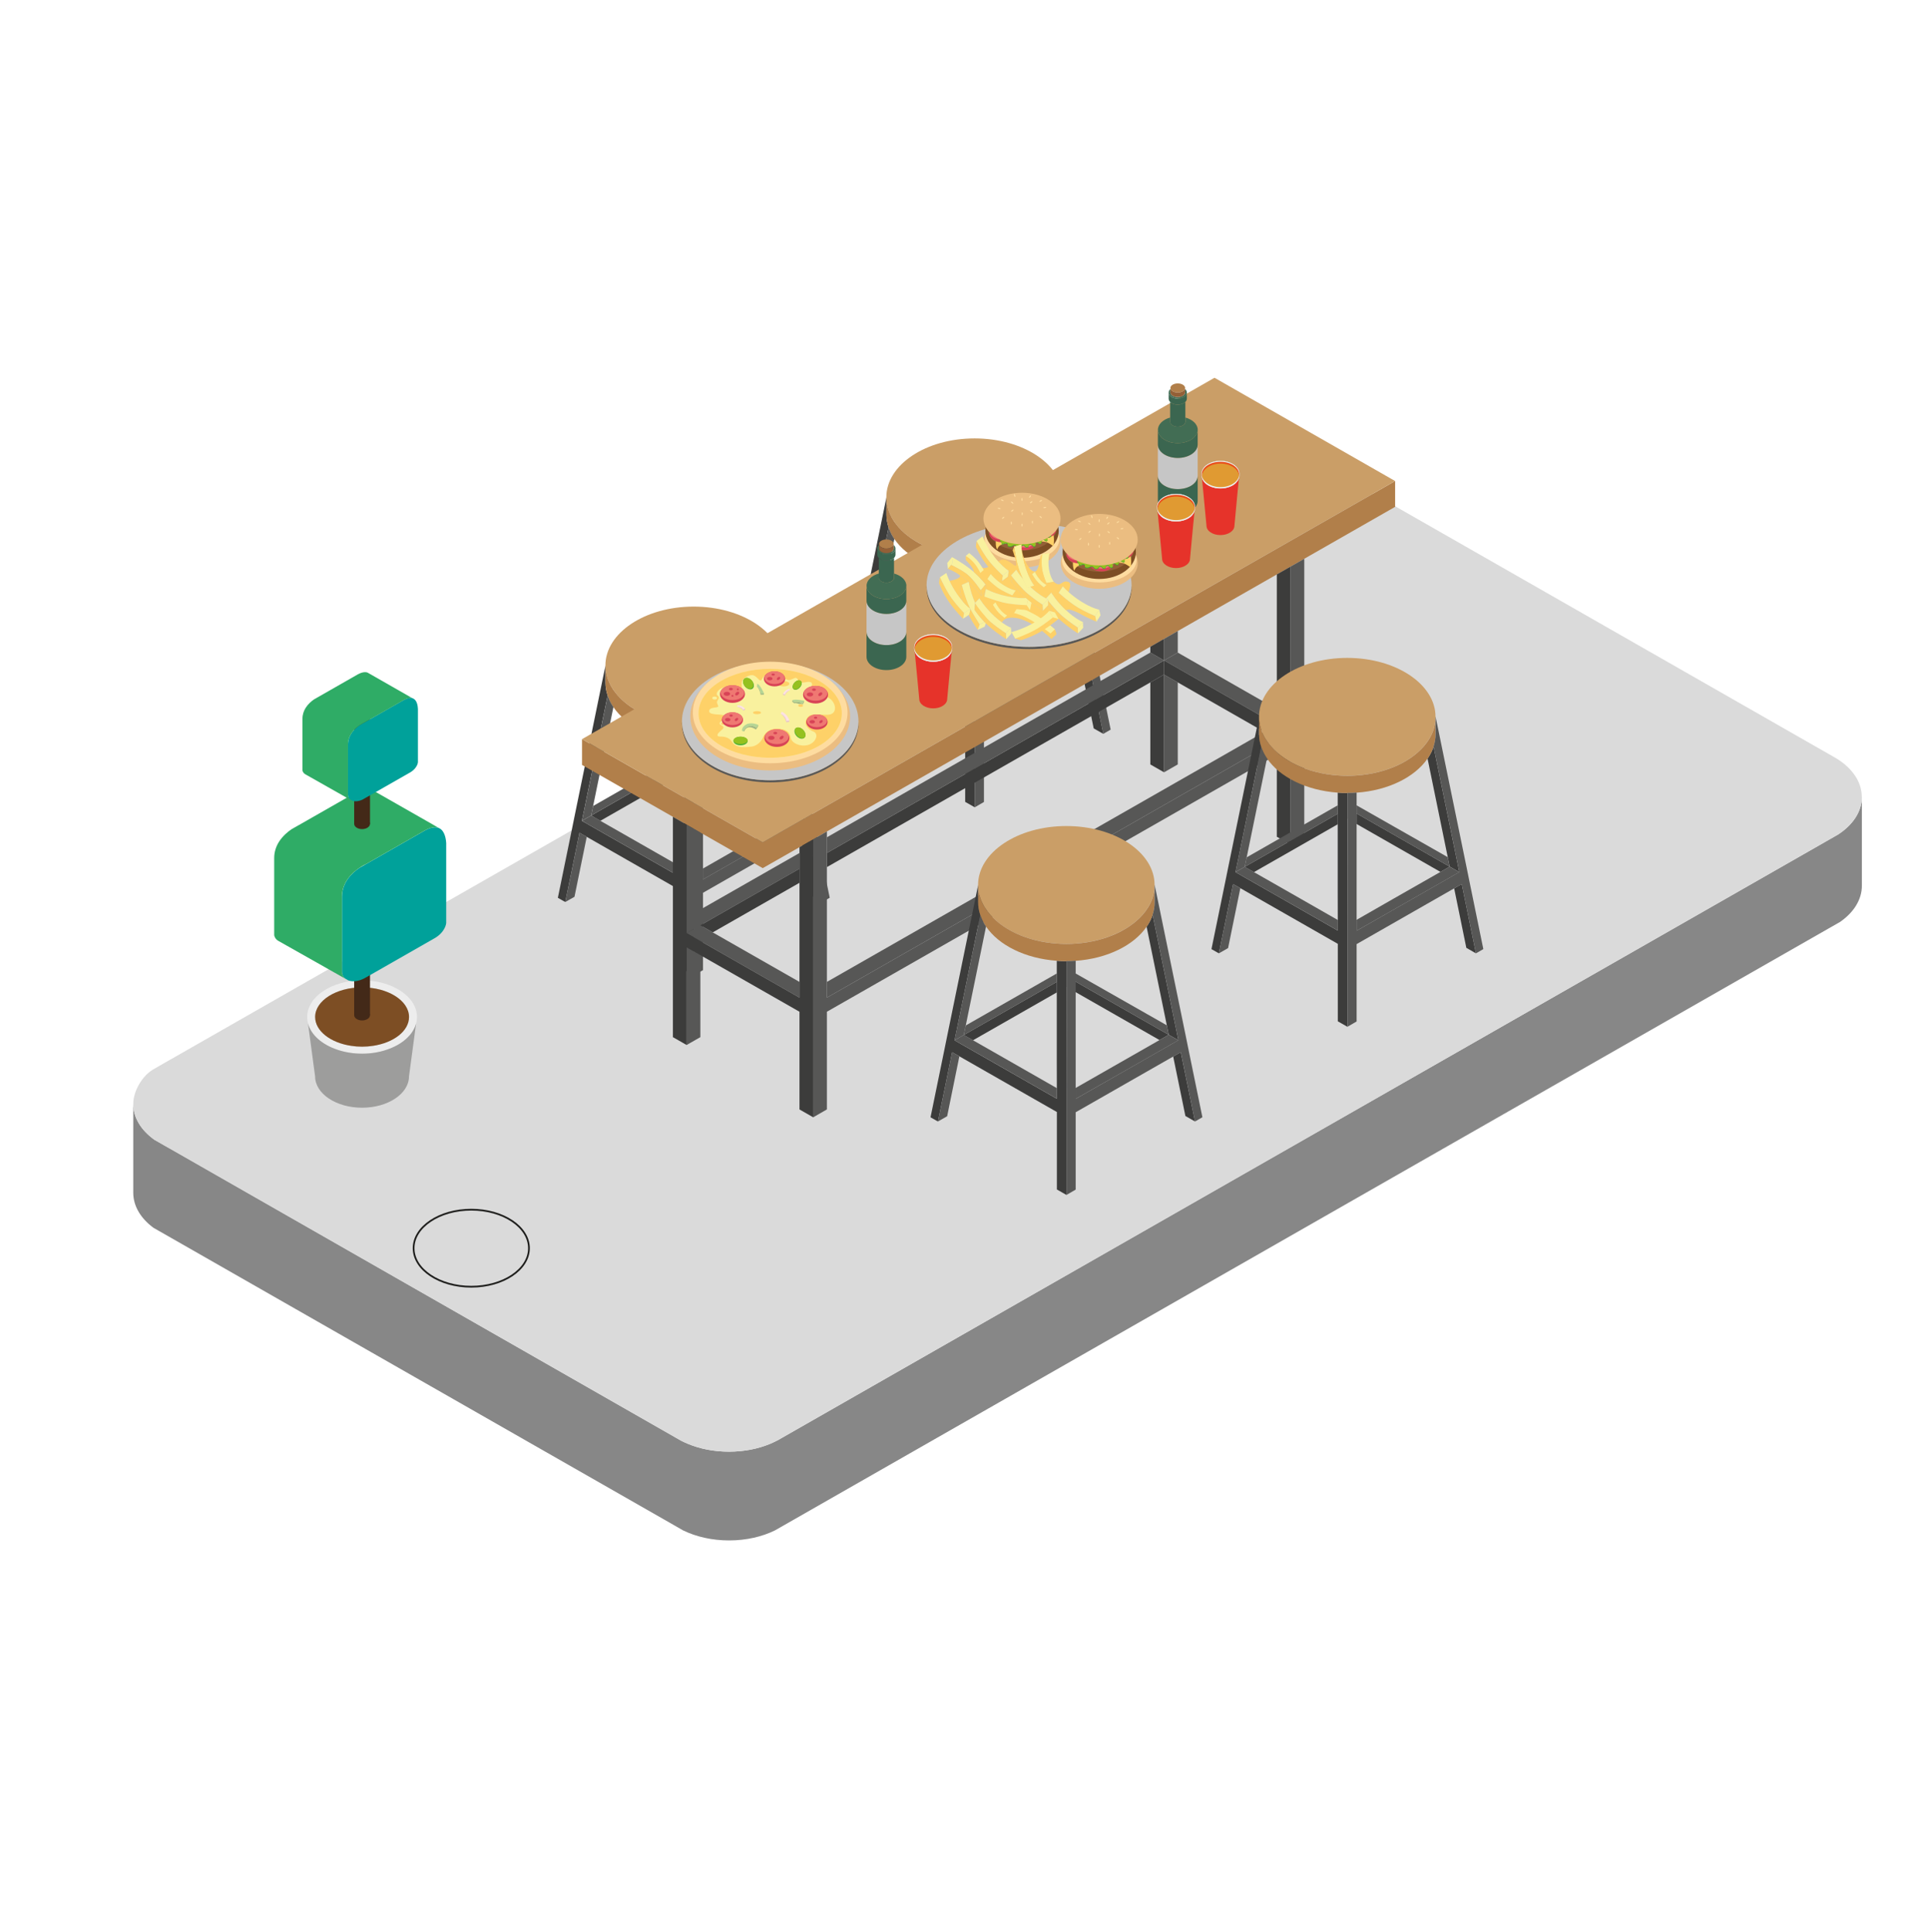 <?xml version="1.0" encoding="UTF-8"?>
<svg id="Capa_5" data-name="Capa 5" xmlns="http://www.w3.org/2000/svg" viewBox="0 0 557.89 558.89">
  <defs>
    <style>
      .cls-1 {
        fill: #fce2e4;
      }

      .cls-2 {
        stroke: #1d1d1b;
        stroke-width: .5px;
      }

      .cls-2, .cls-3 {
        stroke-miterlimit: 10;
      }

      .cls-2, .cls-3, .cls-4 {
        fill: none;
      }

      .cls-5 {
        fill: #2fac66;
      }

      .cls-6 {
        fill: #575756;
      }

      .cls-7 {
        fill: #e6332a;
      }

      .cls-8 {
        fill: #e9c8c7;
      }

      .cls-9 {
        fill: #3aaa35;
      }

      .cls-10 {
        fill: #be1622;
      }

      .cls-11 {
        fill: #e94e1b;
      }

      .cls-12 {
        fill: #f9f19e;
      }

      .cls-13 {
        fill: #9d9d9c;
      }

      .cls-14 {
        fill: #00a19a;
      }

      .cls-15 {
        fill: #7d4e24;
      }

      .cls-16 {
        fill: #3b6650;
      }

      .cls-17 {
        fill: #e09a32;
      }

      .cls-18 {
        fill: #a0b784;
      }

      .cls-19 {
        fill: #ef7872;
      }

      .cls-20 {
        fill: #dadada;
      }

      .cls-21 {
        fill: #d84356;
      }

      .cls-22 {
        fill: #b5d595;
      }

      .cls-23 {
        fill: #426d54;
      }

      .cls-3 {
        stroke: #ededed;
        stroke-width: .1px;
      }

      .cls-24 {
        fill: #3c3c3b;
      }

      .cls-25 {
        fill: #95c11f;
      }

      .cls-26 {
        fill: #878787;
      }

      .cls-27 {
        fill: #ebbd81;
      }

      .cls-28 {
        fill: #fed168;
      }

      .cls-29 {
        fill: #432918;
      }

      .cls-30 {
        fill: #b17f4a;
      }

      .cls-31 {
        fill: #ca9e67;
      }

      .cls-32 {
        fill: #fedca0;
      }

      .cls-33 {
        fill: #c6c6c6;
      }

      .cls-34 {
        fill: #936037;
      }

      .cls-35 {
        fill: #ededed;
      }
    </style>
  </defs>
  <g id="Floor">
    <path class="cls-26" d="m538.48,230.48v25.68c0,4.08-2.41,7.8-6.35,10.51l-3.35,1.91-301.97,172.52s-.08.05-.11.06l-2.52,1.44s-.02.02-.03.02c-3.72,1.83-8.32,2.91-13.28,2.91h-.02c-4.91,0-9.46-1.06-13.16-2.84h-.02l-2.78-1.59s-.05-.03-.08-.05l-146.01-83.42-4.4-2.51c-3.64-2.68-5.86-6.24-5.86-10.16v-25.66c0,3.99,2.32,7.62,6.11,10.34l3.83,2.19c.29.14.6.33.6.33l32.79,18.74,113.52,64.87,1.56.89c.64.33,1.3.64,1.98.92,3.46,1.45,7.54,2.27,11.91,2.27s8.45-.83,11.91-2.27c.86-.37,1.67-.75,2.45-1.18.29-.16.56-.32.83-.48l269.16-153.76,32.82-18.75,1.3-.75s.06-.03.1-.05l2.24-1.29c4.21-2.75,6.83-6.59,6.83-10.85Z"/>
    <path class="cls-20" d="m538.48,230.48c0,4.26-2.62,8.1-6.83,10.85l-2.24,1.29s-.06.03-.1.05l-1.3.75-32.82,18.75-269.16,153.76c-.27.16-.54.32-.83.48-.78.43-1.59.81-2.45,1.18-3.46,1.45-7.54,2.27-11.91,2.27s-8.45-.83-11.91-2.27c-.68-.29-1.35-.59-1.98-.92l-1.56-.89-113.52-64.87-32.79-18.74s-.32-.19-.6-.33l-3.83-2.19c-3.8-2.72-6.11-6.35-6.11-10.34,0-3.75,2.56-8.04,5.62-9.92l5.22-3h.02l299.04-170.83c.57-.37,1.18-.7,1.81-1.03,4.41-2.25,10.07-3.62,16.23-3.62s11.67,1.32,16.05,3.53l2.22,1.27,145.5,83.15c5.02,2.76,8.21,6.97,8.21,11.66Z"/>
  </g>
  <g id="Artcl">
    <g>
      <path class="cls-24" d="m200.64,214.5v67.62l-2.76-1.57v-22.41l-16.69-9.53-11.5-6.57-2.1-1.19-4.11,20.04-2.14-1.22,4.11-20.04.7-3.45,8.96-43.7v4.99c0,1.27.21,2.49.62,3.68v.02l-6.86,33.46-.02.05-.56,2.73.52.3,1.59.91.56.32,13.35,7.62,13.56,7.75v-3.05l-.02-8.53v-28.33c.91.08,1.84.11,2.78.11Z"/>
      <polygon class="cls-6" points="169.69 242.04 169.63 242.34 166.15 259.36 166.14 259.38 163.49 260.88 167.6 240.84 169.69 242.04"/>
      <line class="cls-4" x1="235.15" y1="236.18" x2="226.19" y2="192.48"/>
      <polygon class="cls-24" points="237.83 260.88 235.05 259.3 231.53 242.1 233.72 240.84 237.83 260.88"/>
      <path class="cls-31" d="m226.16,192.48l-.08,1.25-.02.1v.06c-.02.17-.05.33-.08.51-.03.19-.06.38-.11.57-.19.97-.52,1.92-.98,2.83-.38.79-.87,1.57-1.43,2.32-3.81,5.08-11.31,8.7-20.15,9.32-.87.06-1.76.1-2.67.1s-1.87-.03-2.78-.11c-8.78-.62-16.21-4.22-20.01-9.26v-.02c-.57-.75-1.06-1.51-1.45-2.3v-.02c-.48-.92-.81-1.87-1.02-2.86-.19-.81-.29-1.65-.29-2.49,0-9.42,11.43-17.04,25.53-17.04s25.52,7.62,25.52,17.04Z"/>
      <path class="cls-24" d="m230.24,235.83v-.02l-.13-.62-.44-2.13v-.02l-5.84-28.5c.16-.19.29-.4.41-.6.57-.91,1.02-1.84,1.33-2.83l6.88,33.52.56,2.76-2.76-1.57Z"/>
      <polygon class="cls-24" points="230.23 235.81 229.7 236.11 227.58 237.34 203.31 223.47 203.31 220.44 230.23 235.81"/>
      <polygon class="cls-6" points="197.88 251.25 197.88 254.29 184.32 246.55 170.96 238.92 170.41 238.61 168.82 237.7 168.3 237.4 170.96 235.87 171.49 236.18 173.63 237.4 187.21 245.15 197.88 251.25"/>
      <polygon class="cls-24" points="197.86 220.52 197.86 223.55 173.63 237.4 171.49 236.18 170.96 235.87 197.86 220.52"/>
      <polygon class="cls-6" points="197.86 218.07 197.86 220.52 170.96 235.87 171.54 233.11 197.86 218.07"/>
      <polygon class="cls-6" points="233.01 237.4 232.48 237.7 230.83 238.64 230.83 238.65 230.35 238.92 216.98 246.56 203.31 254.36 203.31 251.2 213.97 245.1 227.58 237.34 229.7 236.11 230.23 235.81 230.24 235.81 230.24 235.83 233.01 237.4"/>
      <path class="cls-30" d="m226.16,192.48v4.99c0,1.25-.21,2.46-.59,3.64v.02c-.32.98-.76,1.92-1.33,2.83-.13.21-.25.41-.41.6-3.65,5.35-11.37,9.23-20.52,9.86-.87.06-1.76.1-2.67.1s-1.87-.03-2.78-.11c-9.15-.65-16.83-4.53-20.47-9.91-.13-.16-.24-.32-.33-.48-.57-.91-1.02-1.86-1.33-2.84v-.02c-.41-1.19-.62-2.41-.62-3.68v-4.99c0,.84.1,1.68.29,2.49.21.98.54,1.94,1.02,2.86v.02c.38.79.87,1.56,1.45,2.3v.02c3.8,5.03,11.23,8.64,20.01,9.26.91.08,1.84.11,2.78.11s1.79-.03,2.67-.1c8.84-.62,16.34-4.24,20.15-9.32.56-.75,1.05-1.52,1.43-2.32.46-.91.79-1.86.98-2.83.05-.19.08-.38.11-.57.03-.16.06-.33.08-.51v-.06l.02-.1c.06-.41.08-.83.08-1.25Z"/>
      <path class="cls-6" d="m177.4,204.48v.05l-5.86,28.58-.57,2.76-2.67,1.52.56-2.73.02-.05,6.86-33.46c.32.98.76,1.94,1.33,2.84.1.16.21.32.33.48Z"/>
      <path class="cls-6" d="m239.96,259.66l-2.13,1.22-4.11-20.04-2.19,1.25-11.43,6.53-16.78,9.59v22.37l-2.65,1.54h-.02v-29.41l.02-30.77h-.02v-7.45c.91,0,1.79-.03,2.67-.1v39.95l13.67-7.8,13.37-7.64.48-.27v-.02l1.65-.94.52-.3-.56-2.76-6.88-33.52v-.02c.38-1.18.59-2.38.59-3.64v-4.99l8.99,43.7.7,3.45,4.11,20.04Z"/>
      <polygon class="cls-6" points="230.24 235.81 230.23 235.81 203.31 220.44 203.31 218.07 229.67 233.06 230.12 235.19 230.24 235.81"/>
    </g>
    <g>
      <path class="cls-24" d="m281.9,165.87v67.62l-2.76-1.57v-22.41l-16.69-9.53-11.5-6.57-2.1-1.19-4.11,20.04-2.14-1.22,4.11-20.04.7-3.45,8.96-43.7v4.99c0,1.27.21,2.49.62,3.68v.02l-6.86,33.46-.02.05-.56,2.73.52.3,1.59.91.56.32,13.35,7.62,13.56,7.75v-3.05l-.02-8.53v-28.33c.91.08,1.84.11,2.78.11Z"/>
      <polygon class="cls-6" points="250.95 193.4 250.88 193.71 247.41 210.73 247.39 210.75 244.74 212.25 248.85 192.21 250.95 193.4"/>
      <line class="cls-4" x1="316.4" y1="187.54" x2="307.45" y2="143.84"/>
      <polygon class="cls-24" points="319.09 212.25 316.31 210.67 312.78 193.47 314.97 192.21 319.09 212.25"/>
      <path class="cls-31" d="m307.41,143.84l-.08,1.25-.02.1v.06c-.02.17-.05.33-.08.51-.03.19-.06.38-.11.57-.19.97-.52,1.92-.98,2.83-.38.79-.87,1.57-1.43,2.32-3.81,5.08-11.31,8.7-20.15,9.32-.87.06-1.76.1-2.67.1s-1.87-.03-2.78-.11c-8.78-.62-16.21-4.22-20.01-9.26v-.02c-.57-.75-1.06-1.51-1.45-2.3v-.02c-.48-.92-.81-1.87-1.02-2.86-.19-.81-.29-1.65-.29-2.49,0-9.42,11.43-17.04,25.53-17.04s25.52,7.62,25.52,17.04Z"/>
      <path class="cls-24" d="m311.5,187.2v-.02l-.13-.62-.44-2.13v-.02l-5.84-28.5c.16-.19.29-.4.41-.6.57-.91,1.02-1.84,1.33-2.83l6.88,33.52.56,2.76-2.76-1.57Z"/>
      <polygon class="cls-24" points="311.48 187.18 310.96 187.48 308.83 188.7 284.56 174.84 284.56 171.81 311.48 187.18"/>
      <polygon class="cls-6" points="279.13 202.61 279.13 205.66 265.57 197.91 252.22 190.29 251.66 189.97 250.07 189.07 249.55 188.77 252.22 187.24 252.74 187.54 254.88 188.77 268.46 196.52 279.13 202.61"/>
      <polygon class="cls-24" points="279.12 171.89 279.12 174.92 254.88 188.77 252.74 187.54 252.22 187.24 279.12 171.89"/>
      <polygon class="cls-6" points="279.12 169.44 279.12 171.89 252.22 187.24 252.79 184.48 279.12 169.44"/>
      <polygon class="cls-6" points="314.26 188.77 313.73 189.07 312.08 190.01 312.08 190.02 311.61 190.29 298.24 197.93 284.56 205.73 284.56 202.57 295.22 196.47 308.83 188.7 310.96 187.48 311.48 187.18 311.5 187.18 311.5 187.2 314.26 188.77"/>
      <path class="cls-30" d="m307.41,143.84v4.99c0,1.25-.21,2.46-.59,3.64v.02c-.32.98-.76,1.92-1.33,2.83-.13.21-.25.41-.41.6-3.65,5.35-11.37,9.23-20.52,9.86-.87.06-1.76.1-2.67.1s-1.87-.03-2.78-.11c-9.15-.65-16.83-4.53-20.47-9.91-.13-.16-.24-.32-.33-.48-.57-.91-1.02-1.86-1.33-2.84v-.02c-.41-1.19-.62-2.41-.62-3.68v-4.99c0,.84.1,1.68.29,2.49.21.98.54,1.94,1.02,2.86v.02c.38.79.87,1.56,1.45,2.3v.02c3.8,5.03,11.23,8.64,20.01,9.26.91.08,1.84.11,2.78.11s1.79-.03,2.67-.1c8.84-.62,16.34-4.24,20.15-9.32.56-.75,1.05-1.52,1.43-2.32.46-.91.79-1.86.98-2.83.05-.19.08-.38.11-.57.03-.16.06-.33.08-.51v-.06l.02-.1c.06-.41.08-.83.08-1.25Z"/>
      <path class="cls-6" d="m258.65,155.85v.05l-5.86,28.58-.57,2.76-2.67,1.52.56-2.73.02-.05,6.86-33.46c.32.98.76,1.94,1.33,2.84.1.16.21.32.33.48Z"/>
      <path class="cls-6" d="m321.21,211.03l-2.13,1.22-4.11-20.04-2.19,1.25-11.43,6.53-16.78,9.59v22.37l-2.65,1.54h-.02v-29.41l.02-30.77h-.02v-7.45c.91,0,1.79-.03,2.67-.1v39.95l13.67-7.8,13.37-7.64.48-.27v-.02l1.65-.94.52-.3-.56-2.76-6.88-33.52v-.02c.38-1.18.59-2.38.59-3.64v-4.99l8.99,43.7.7,3.45,4.11,20.04Z"/>
      <polygon class="cls-6" points="311.5 187.18 311.48 187.18 284.56 171.81 284.56 169.44 310.92 184.43 311.37 186.56 311.5 187.18"/>
    </g>
    <g>
      <polygon class="cls-30" points="403.49 139.13 403.49 146.59 377.21 161.61 373.24 163.87 369.27 166.14 340.63 182.51 336.66 184.78 336.64 184.78 332.69 187.05 239.15 240.48 231.22 245.03 220.59 251.09 202.55 240.79 198.58 238.52 194.61 236.24 168.33 221.24 168.33 213.78 220.59 243.63 403.49 139.13"/>
      <polygon class="cls-31" points="403.49 139.13 220.59 243.63 168.33 213.78 351.25 109.26 403.49 139.13"/>
      <polygon class="cls-10" points="336.67 191 336.66 191.02 336.66 191 336.67 191"/>
      <polygon class="cls-6" points="231.22 283.99 231.22 288.54 222.93 283.8 202.55 272.16 202.16 271.93 198.58 269.89 202.55 267.62 206.13 269.67 226.9 281.53 231.22 283.99"/>
      <polygon class="cls-24" points="336.66 191.02 336.66 195.1 336.64 195.1 332.69 197.37 239.15 250.79 239.15 246.71 332.69 193.29 336.64 191.02 336.66 191.02"/>
      <polygon class="cls-6" points="336.66 191 336.66 191.02 336.64 191.02 239.15 246.71 239.15 242.17 332.69 188.73 336.26 190.78 336.64 190.99 336.66 191"/>
      <polygon class="cls-10" points="336.67 191 336.66 191.02 336.66 191 336.67 191"/>
      <polygon class="cls-6" points="373.24 211.93 369.67 213.97 369.27 214.2 348.9 225.83 239.15 288.54 239.15 283.99 344.93 223.56 344.94 223.56 365.68 211.69 365.7 211.69 369.27 209.66 373.24 211.93"/>
      <polygon class="cls-6" points="377.21 161.61 377.21 242.01 373.24 244.28 373.24 216.01 369.27 218.28 352.47 227.88 239.15 292.62 239.15 320.87 235.19 323.15 235.19 242.76 239.15 240.48 239.15 288.54 348.9 225.83 373.24 211.93 373.24 163.87 377.21 161.61"/>
      <polygon class="cls-6" points="202.55 276.25 202.55 299.97 198.58 302.24 198.58 273.97 202.55 276.25"/>
      <polygon class="cls-6" points="369.27 205.12 369.27 209.66 340.63 193.27 336.67 191 337.05 190.8 340.63 188.75 369.27 205.12"/>
      <polygon class="cls-24" points="336.66 195.1 336.66 223.37 332.69 221.1 332.69 197.37 336.64 195.1 336.66 195.1"/>
      <polygon class="cls-24" points="235.19 242.76 235.19 323.15 231.22 320.88 231.22 292.62 219.35 285.84 202.55 276.25 198.58 273.97 198.58 302.24 194.61 299.97 194.61 236.24 198.58 238.52 198.58 269.89 202.16 271.93 202.55 272.16 222.93 283.8 231.22 288.54 231.22 245.03 235.19 242.76"/>
      <polygon class="cls-6" points="202.55 240.79 202.55 267.62 198.58 269.89 198.58 238.52 202.55 240.79"/>
      <polygon class="cls-6" points="231.22 246.71 231.22 251.25 202.55 267.62 202.55 263.08 231.22 246.71"/>
      <polygon class="cls-24" points="231.22 251.25 231.22 255.33 206.13 269.67 202.55 267.62 231.22 251.25"/>
      <polygon class="cls-24" points="336.66 184.78 336.66 191 336.64 190.99 336.26 190.78 332.69 188.73 332.69 187.05 336.64 184.78 336.66 184.78"/>
      <polygon class="cls-6" points="340.63 182.51 340.63 188.75 337.05 190.8 336.67 191 336.66 191 336.66 184.78 340.63 182.51"/>
      <polygon class="cls-24" points="373.24 216.01 373.24 244.28 369.27 242.01 369.27 218.28 373.24 216.01"/>
      <polygon class="cls-6" points="340.63 197.37 340.63 221.08 340.61 221.1 336.66 223.37 336.66 195.12 340.63 197.37"/>
      <polygon class="cls-24" points="369.27 209.66 365.7 211.69 365.68 211.69 340.63 197.37 336.66 195.12 336.66 191.02 336.67 191 369.27 209.66"/>
      <polygon class="cls-24" points="373.24 163.87 373.24 211.93 369.27 209.66 369.27 166.14 373.24 163.87"/>
    </g>
    <g>
      <path class="cls-24" d="m308.42,277.98v67.62l-2.76-1.57v-22.41l-16.69-9.53-11.5-6.57-2.1-1.19-4.11,20.04-2.14-1.22,4.11-20.04.7-3.45,8.96-43.7v4.99c0,1.27.21,2.49.62,3.68v.02l-6.86,33.46-.02.05-.56,2.73.52.3,1.59.91.56.32,13.35,7.62,13.56,7.75v-3.05l-.02-8.53v-28.33c.91.08,1.84.11,2.78.11Z"/>
      <polygon class="cls-6" points="277.47 305.51 277.4 305.81 273.93 322.84 273.91 322.85 271.26 324.36 275.37 304.32 277.47 305.51"/>
      <line class="cls-4" x1="342.92" y1="299.65" x2="333.97" y2="255.95"/>
      <polygon class="cls-24" points="345.61 324.36 342.83 322.77 339.3 305.57 341.49 304.32 345.61 324.36"/>
      <path class="cls-31" d="m333.94,255.95l-.08,1.25-.02.1v.06c-.02.17-.05.33-.08.51-.03.19-.06.38-.11.57-.19.97-.52,1.92-.98,2.83-.38.79-.87,1.57-1.43,2.32-3.81,5.08-11.31,8.7-20.15,9.32-.87.06-1.76.1-2.67.1s-1.87-.03-2.78-.11c-8.78-.62-16.21-4.22-20.01-9.26v-.02c-.57-.75-1.06-1.51-1.45-2.3v-.02c-.48-.92-.81-1.87-1.02-2.86-.19-.81-.29-1.65-.29-2.49,0-9.42,11.43-17.04,25.53-17.04s25.52,7.62,25.52,17.04Z"/>
      <path class="cls-24" d="m338.02,299.3v-.02l-.13-.62-.44-2.13v-.02l-5.84-28.5c.16-.19.29-.4.41-.6.57-.91,1.02-1.84,1.33-2.83l6.88,33.52.56,2.76-2.76-1.57Z"/>
      <polygon class="cls-24" points="338 299.29 337.48 299.59 335.35 300.81 311.08 286.95 311.08 283.92 338 299.29"/>
      <polygon class="cls-6" points="305.65 314.72 305.65 317.77 292.09 310.02 278.74 302.4 278.18 302.08 276.59 301.18 276.07 300.87 278.74 299.35 279.26 299.65 281.41 300.87 294.98 308.62 305.65 314.72"/>
      <polygon class="cls-24" points="305.64 283.99 305.64 287.03 281.41 300.87 279.26 299.65 278.74 299.35 305.64 283.99"/>
      <polygon class="cls-6" points="305.64 281.55 305.64 283.99 278.74 299.35 279.31 296.59 305.64 281.55"/>
      <polygon class="cls-6" points="340.78 300.87 340.26 301.18 338.6 302.11 338.6 302.13 338.13 302.4 324.76 310.04 311.08 317.83 311.08 314.67 321.74 308.58 335.35 300.81 337.48 299.59 338 299.29 338.02 299.29 338.02 299.3 340.78 300.87"/>
      <path class="cls-30" d="m333.94,255.95v4.99c0,1.25-.21,2.46-.59,3.64v.02c-.32.98-.76,1.92-1.33,2.83-.13.21-.25.41-.41.6-3.65,5.35-11.37,9.23-20.52,9.86-.87.06-1.76.1-2.67.1s-1.87-.03-2.78-.11c-9.15-.65-16.83-4.53-20.47-9.91-.13-.16-.24-.32-.33-.48-.57-.91-1.02-1.86-1.33-2.84v-.02c-.41-1.19-.62-2.41-.62-3.68v-4.99c0,.84.1,1.68.29,2.49.21.98.54,1.94,1.02,2.86v.02c.38.79.87,1.56,1.45,2.3v.02c3.8,5.03,11.23,8.64,20.01,9.26.91.08,1.84.11,2.78.11s1.79-.03,2.67-.1c8.84-.62,16.34-4.24,20.15-9.32.56-.75,1.05-1.52,1.43-2.32.46-.91.79-1.86.98-2.83.05-.19.08-.38.11-.57.03-.16.06-.33.08-.51v-.06l.02-.1c.06-.41.08-.83.08-1.25Z"/>
      <path class="cls-6" d="m285.17,267.96v.05l-5.86,28.58-.57,2.76-2.67,1.52.56-2.73.02-.05,6.86-33.46c.32.98.76,1.94,1.33,2.84.1.16.21.32.33.48Z"/>
      <path class="cls-6" d="m347.74,323.14l-2.13,1.22-4.11-20.04-2.19,1.25-11.43,6.53-16.78,9.59v22.37l-2.65,1.54h-.02v-29.41l.02-30.77h-.02v-7.45c.91,0,1.79-.03,2.67-.1v39.95l13.67-7.8,13.37-7.64.48-.27v-.02l1.65-.94.52-.3-.56-2.76-6.88-33.52v-.02c.38-1.18.59-2.38.59-3.64v-4.99l8.99,43.7.7,3.45,4.11,20.04Z"/>
      <polygon class="cls-6" points="338.02 299.29 338 299.29 311.08 283.92 311.08 281.55 337.45 296.54 337.89 298.67 338.02 299.29"/>
    </g>
    <g>
      <path class="cls-24" d="m389.67,229.34v67.62l-2.76-1.57v-22.41l-16.69-9.53-11.5-6.57-2.1-1.19-4.11,20.04-2.14-1.22,4.11-20.04.7-3.45,8.96-43.7v4.99c0,1.27.21,2.49.62,3.68v.02l-6.86,33.46-.02.05-.56,2.73.52.3,1.59.91.56.32,13.35,7.62,13.56,7.75v-3.05l-.02-8.53v-28.33c.91.08,1.84.11,2.78.11Z"/>
      <polygon class="cls-6" points="358.72 256.88 358.66 257.18 355.18 274.2 355.16 274.22 352.51 275.73 356.62 255.69 358.72 256.88"/>
      <line class="cls-4" x1="424.18" y1="251.02" x2="415.22" y2="207.32"/>
      <polygon class="cls-24" points="426.86 275.73 424.08 274.14 420.56 256.94 422.75 255.69 426.86 275.73"/>
      <path class="cls-31" d="m415.19,207.32l-.08,1.25-.02.1v.06c-.02.17-.05.33-.08.51-.03.19-.06.38-.11.57-.19.97-.52,1.92-.98,2.83-.38.79-.87,1.57-1.43,2.32-3.81,5.08-11.31,8.7-20.15,9.32-.87.06-1.76.1-2.67.1s-1.87-.03-2.78-.11c-8.78-.62-16.21-4.22-20.01-9.26v-.02c-.57-.75-1.06-1.51-1.45-2.3v-.02c-.48-.92-.81-1.87-1.02-2.86-.19-.81-.29-1.65-.29-2.49,0-9.42,11.43-17.04,25.53-17.04s25.52,7.62,25.52,17.04Z"/>
      <path class="cls-24" d="m419.27,250.67v-.02l-.13-.62-.44-2.13v-.02l-5.84-28.5c.16-.19.29-.4.41-.6.57-.91,1.02-1.84,1.33-2.83l6.88,33.52.56,2.76-2.76-1.57Z"/>
      <polygon class="cls-24" points="419.25 250.66 418.73 250.96 416.6 252.18 392.34 238.32 392.34 235.28 419.25 250.66"/>
      <polygon class="cls-6" points="386.91 266.09 386.91 269.14 373.35 261.39 359.99 253.77 359.43 253.45 357.85 252.55 357.32 252.24 359.99 250.72 360.51 251.02 362.66 252.24 376.24 259.99 386.91 266.09"/>
      <polygon class="cls-24" points="386.89 235.36 386.89 238.4 362.66 252.24 360.51 251.02 359.99 250.72 386.89 235.36"/>
      <polygon class="cls-6" points="386.89 232.92 386.89 235.36 359.99 250.72 360.56 247.96 386.89 232.92"/>
      <polygon class="cls-6" points="422.03 252.24 421.51 252.55 419.86 253.48 419.86 253.5 419.38 253.77 406.01 261.41 392.34 269.2 392.34 266.04 402.99 259.94 416.6 252.18 418.73 250.96 419.25 250.66 419.27 250.66 419.27 250.67 422.03 252.24"/>
      <path class="cls-30" d="m415.19,207.32v4.99c0,1.25-.21,2.46-.59,3.64v.02c-.32.98-.76,1.92-1.33,2.83-.13.21-.25.41-.41.6-3.65,5.35-11.37,9.23-20.52,9.86-.87.06-1.76.1-2.67.1s-1.87-.03-2.78-.11c-9.15-.65-16.83-4.53-20.47-9.91-.13-.16-.24-.32-.33-.48-.57-.91-1.02-1.86-1.33-2.84v-.02c-.41-1.19-.62-2.41-.62-3.68v-4.99c0,.84.1,1.68.29,2.49.21.98.54,1.94,1.02,2.86v.02c.38.79.87,1.56,1.45,2.3v.02c3.8,5.03,11.23,8.64,20.01,9.26.91.08,1.84.11,2.78.11s1.79-.03,2.67-.1c8.84-.62,16.34-4.24,20.15-9.32.56-.75,1.05-1.52,1.43-2.32.46-.91.79-1.86.98-2.83.05-.19.08-.38.11-.57.03-.16.06-.33.08-.51v-.06l.02-.1c.06-.41.08-.83.08-1.25Z"/>
      <path class="cls-6" d="m366.42,219.32v.05l-5.86,28.58-.57,2.76-2.67,1.52.56-2.73.02-.05,6.86-33.46c.32.98.76,1.94,1.33,2.84.1.16.21.32.33.48Z"/>
      <path class="cls-6" d="m428.99,274.51l-2.13,1.22-4.11-20.04-2.19,1.25-11.43,6.53-16.78,9.59v22.37l-2.65,1.54h-.02v-29.41l.02-30.77h-.02v-7.45c.91,0,1.79-.03,2.67-.1v39.95l13.67-7.8,13.37-7.64.48-.27v-.02l1.65-.94.52-.3-.56-2.76-6.88-33.52v-.02c.38-1.18.59-2.38.59-3.64v-4.99l8.99,43.7.7,3.45,4.11,20.04Z"/>
      <polygon class="cls-6" points="419.27 250.66 419.25 250.66 392.34 235.28 392.34 232.92 418.7 247.91 419.14 250.04 419.27 250.66"/>
    </g>
  </g>
  <g id="OnTab">
    <ellipse class="cls-2" cx="136.3" cy="361.01" rx="16.68" ry="11.14"/>
    <g>
      <path class="cls-6" d="m248.29,209.23c0,9.42-11.43,17.05-25.53,17.05s-25.52-7.64-25.52-17.05c0-.1,0-.21.02-.3.24,9.27,11.56,16.75,25.5,16.75s25.28-7.48,25.52-16.75c.02.1.02.21.02.3Z"/>
      <path class="cls-33" d="m248.29,208.63c0,.1,0,.21-.02.3-.24,9.27-11.58,16.75-25.52,16.75s-25.26-7.48-25.5-16.75c-.02-.1-.02-.21-.02-.3,0-9.4,11.42-17.04,25.52-17.04s25.53,7.64,25.53,17.04Z"/>
    </g>
    <g>
      <path class="cls-6" d="m327.27,169.84c0,9.88-13.28,17.89-29.65,17.89s-29.63-8.01-29.63-17.89c0-.1,0-.22.02-.32.28,9.73,13.42,17.57,29.62,17.57s29.36-7.85,29.63-17.57c.02.1.02.22.02.32Z"/>
      <path class="cls-33" d="m327.27,169.2c0,.1,0,.22-.02.32-.28,9.73-13.44,17.57-29.63,17.57s-29.34-7.85-29.62-17.57c-.02-.1-.02-.22-.02-.32,0-9.86,13.26-17.87,29.63-17.87s29.65,8.01,29.65,17.87Z"/>
    </g>
    <g>
      <ellipse class="cls-27" cx="295.59" cy="156.72" rx="11.15" ry="7.45"/>
      <ellipse class="cls-32" cx="295.59" cy="155.8" rx="10.81" ry="6.53"/>
      <ellipse class="cls-15" cx="295.59" cy="153.58" rx="10.6" ry="7.75"/>
      <ellipse class="cls-34" cx="295.59" cy="152.52" rx="10.04" ry="6.71"/>
      <path class="cls-28" d="m288.38,158.98s.32-1.24,1.44-1.52,2.45-.75,6.44-.86,5.79-.03,6.5.24,1.96,1.17,1.96,1.17c0,0,.33-3.02-.22-3.57s-1.41-1.44-2.52-1.38-13.27.28-13.27.28c0,0-1.4,3.45-.32,5.65Z"/>
      <g>
        <ellipse class="cls-21" cx="289.72" cy="154.28" rx="3.61" ry="2.55"/>
        <ellipse class="cls-19" cx="289.72" cy="153.88" rx="3.41" ry="2.15"/>
      </g>
      <g>
        <ellipse class="cls-21" cx="296.26" cy="156.59" rx="3.61" ry="2.55"/>
        <ellipse class="cls-19" cx="296.26" cy="156.19" rx="3.41" ry="2.15"/>
      </g>
      <g>
        <ellipse class="cls-21" cx="301.87" cy="153.17" rx="3.61" ry="2.55"/>
        <ellipse class="cls-19" cx="301.87" cy="152.77" rx="3.41" ry="2.15"/>
      </g>
      <path class="cls-9" d="m303.55,155.48s-.33-.1-.62,0,.24.84-.14,1.06-.85-.58-1.28-.35-.09.88-.56,1.15-.65-.62-1.21-.35.12.88-.5,1.16-.69-.7-1.33-.63-.19.79-.83.89-.69-.64-1.18-.64-.45.77-1.15.76-.72-.57-1.23-.71-.88.51-1.67.34-.09-.68-.68-.91-1.14.49-1.47.16c0,0,.07-.5-.36-.79s.74-1.37.74-1.37c0,0,4.86-.93,7.24-1.03s4.88-.71,6-.12.72,1.26.22,1.38Z"/>
      <path class="cls-25" d="m303.55,155.3s-.33-.1-.62,0,.24.84-.14,1.06-.85-.58-1.28-.35-.09.88-.56,1.15-.65-.62-1.21-.35.12.88-.5,1.16-.69-.7-1.33-.63-.19.79-.83.89-.69-.64-1.18-.64-.45.77-1.15.76-.72-.57-1.23-.71-.88.51-1.67.34-.09-.68-.68-.91-1.14.49-1.47.16c0,0,.07-.5-.36-.79s.74-1.37.74-1.37c0,0,4.86-.93,7.24-1.03s4.88-.71,6-.12.72,1.26.22,1.38Z"/>
      <ellipse class="cls-27" cx="295.57" cy="149.96" rx="11.15" ry="7.45"/>
      <ellipse class="cls-32" cx="295.64" cy="148.6" rx=".16" ry=".42"/>
      <ellipse class="cls-32" cx="298.3" cy="147.77" rx=".16" ry=".42" transform="translate(-5.95 282.86) rotate(-50.29)"/>
      <ellipse class="cls-32" cx="292.79" cy="147.71" rx=".42" ry=".16" transform="translate(-26.83 221.12) rotate(-39.71)"/>
      <ellipse class="cls-32" cx="295.57" cy="144.45" rx=".16" ry=".42"/>
      <ellipse class="cls-32" cx="298.23" cy="145.29" rx=".42" ry=".16" transform="translate(-24.03 224.03) rotate(-39.71)"/>
      <ellipse class="cls-32" cx="292.72" cy="145.35" rx=".16" ry=".42" transform="translate(-6.1 277.69) rotate(-50.29)"/>
      <ellipse class="cls-32" cx="300.98" cy="149.54" rx=".16" ry=".42" transform="translate(-8.38 280.87) rotate(-49.42)"/>
      <ellipse class="cls-32" cx="298.61" cy="151.02" rx=".42" ry=".16" transform="translate(143.06 447.3) rotate(-89.13)"/>
      <ellipse class="cls-32" cx="302.15" cy="146.8" rx=".42" ry=".16" transform="translate(-20.44 53.1) rotate(-9.72)"/>
      <ellipse class="cls-32" cx="290.12" cy="149.78" rx=".42" ry=".16" transform="translate(-27.66 224.73) rotate(-40.58)"/>
      <ellipse class="cls-32" cx="292.48" cy="151.26" rx=".16" ry=".42" transform="translate(-2.27 4.47) rotate(-.87)"/>
      <ellipse class="cls-32" cx="288.94" cy="147.04" rx=".16" ry=".42" transform="translate(95.25 407.02) rotate(-80.28)"/>
      <ellipse class="cls-32" cx="289.85" cy="144.66" rx=".16" ry=".42" transform="translate(47.31 359.41) rotate(-68.04)"/>
      <ellipse class="cls-32" cx="293.45" cy="143.31" rx=".16" ry=".42" transform="translate(-28.9 90.92) rotate(-16.8)"/>
      <ellipse class="cls-32" cx="297.89" cy="143.61" rx=".42" ry=".16" transform="translate(5.04 297.24) rotate(-53.42)"/>
      <ellipse class="cls-32" cx="300.98" cy="144.87" rx=".42" ry=".16" transform="translate(-32.11 169.9) rotate(-30)"/>
      <ellipse class="cls-32" cx="295.59" cy="151.89" rx=".42" ry=".16" transform="translate(139.22 445.12) rotate(-89.13)"/>
    </g>
    <g>
      <ellipse class="cls-27" cx="317.91" cy="162.84" rx="11.15" ry="7.45"/>
      <ellipse class="cls-32" cx="317.91" cy="161.92" rx="10.81" ry="6.53"/>
      <ellipse class="cls-15" cx="317.91" cy="159.7" rx="10.6" ry="7.75"/>
      <ellipse class="cls-34" cx="317.91" cy="158.65" rx="10.04" ry="6.71"/>
      <path class="cls-28" d="m310.7,165.1s.32-1.24,1.44-1.52,2.45-.75,6.44-.86,5.79-.03,6.5.24,1.96,1.17,1.96,1.17c0,0,.33-3.02-.22-3.57s-1.41-1.44-2.52-1.38-13.27.28-13.27.28c0,0-1.4,3.45-.32,5.65Z"/>
      <g>
        <ellipse class="cls-21" cx="312.04" cy="160.4" rx="3.61" ry="2.55"/>
        <ellipse class="cls-19" cx="312.04" cy="160" rx="3.41" ry="2.15"/>
      </g>
      <g>
        <ellipse class="cls-21" cx="318.58" cy="162.72" rx="3.61" ry="2.55"/>
        <ellipse class="cls-19" cx="318.58" cy="162.32" rx="3.41" ry="2.15"/>
      </g>
      <g>
        <ellipse class="cls-21" cx="324.19" cy="159.3" rx="3.61" ry="2.55"/>
        <ellipse class="cls-19" cx="324.19" cy="158.9" rx="3.41" ry="2.15"/>
      </g>
      <path class="cls-9" d="m325.87,161.61s-.33-.1-.62,0,.24.84-.14,1.06-.85-.58-1.28-.35-.09.88-.56,1.15-.65-.62-1.21-.35.12.88-.5,1.16-.69-.7-1.33-.63-.19.79-.83.89-.69-.64-1.18-.64-.45.77-1.15.76-.72-.57-1.23-.71-.88.51-1.67.34-.09-.68-.68-.91-1.14.49-1.47.16c0,0,.07-.5-.36-.79s.74-1.37.74-1.37c0,0,4.86-.93,7.24-1.03s4.88-.71,6-.12.72,1.26.22,1.38Z"/>
      <path class="cls-25" d="m325.87,161.43s-.33-.1-.62,0,.24.84-.14,1.06-.85-.58-1.28-.35-.09.88-.56,1.15-.65-.62-1.21-.35.12.88-.5,1.16-.69-.7-1.33-.63-.19.79-.83.89-.69-.64-1.18-.64-.45.77-1.15.76-.72-.57-1.23-.71-.88.51-1.67.34-.09-.68-.68-.91-1.14.49-1.47.16c0,0,.07-.5-.36-.79s.74-1.37.74-1.37c0,0,4.86-.93,7.24-1.03s4.88-.71,6-.12.72,1.26.22,1.38Z"/>
      <ellipse class="cls-27" cx="317.89" cy="156.08" rx="11.15" ry="7.45"/>
      <ellipse class="cls-32" cx="317.96" cy="154.73" rx=".16" ry=".42"/>
      <ellipse class="cls-32" cx="320.62" cy="153.89" rx=".16" ry=".42" transform="translate(-2.6 302.25) rotate(-50.29)"/>
      <ellipse class="cls-32" cx="315.11" cy="153.83" rx=".42" ry=".16" transform="translate(-25.59 236.79) rotate(-39.71)"/>
      <ellipse class="cls-32" cx="317.89" cy="150.58" rx=".16" ry=".42"/>
      <ellipse class="cls-32" cx="320.55" cy="151.41" rx=".42" ry=".16" transform="translate(-22.79 239.71) rotate(-39.71)"/>
      <ellipse class="cls-32" cx="315.04" cy="151.47" rx=".16" ry=".42" transform="translate(-2.75 297.08) rotate(-50.29)"/>
      <ellipse class="cls-32" cx="323.3" cy="155.67" rx=".16" ry=".42" transform="translate(-5.23 299.96) rotate(-49.42)"/>
      <ellipse class="cls-32" cx="320.94" cy="157.15" rx=".42" ry=".16" transform="translate(158.92 475.65) rotate(-89.13)"/>
      <ellipse class="cls-32" cx="324.48" cy="152.92" rx=".42" ry=".16" transform="translate(-21.15 56.96) rotate(-9.72)"/>
      <ellipse class="cls-32" cx="312.44" cy="155.9" rx=".42" ry=".16" transform="translate(-26.28 240.73) rotate(-40.58)"/>
      <ellipse class="cls-32" cx="314.8" cy="157.38" rx=".16" ry=".42" transform="translate(-2.36 4.81) rotate(-.87)"/>
      <ellipse class="cls-32" cx="311.27" cy="153.16" rx=".16" ry=".42" transform="translate(107.77 434.11) rotate(-80.28)"/>
      <ellipse class="cls-32" cx="312.18" cy="150.78" rx=".16" ry=".42" transform="translate(55.61 383.94) rotate(-68.04)"/>
      <ellipse class="cls-32" cx="315.77" cy="149.44" rx=".16" ry=".42" transform="translate(-29.71 97.64) rotate(-16.8)"/>
      <ellipse class="cls-32" cx="320.21" cy="149.74" rx=".42" ry=".16" transform="translate(9.14 317.64) rotate(-53.42)"/>
      <ellipse class="cls-32" cx="323.3" cy="150.99" rx=".42" ry=".16" transform="translate(-32.18 181.88) rotate(-30)"/>
      <ellipse class="cls-32" cx="317.91" cy="158.01" rx=".42" ry=".16" transform="translate(155.08 473.48) rotate(-89.13)"/>
    </g>
    <g>
      <path class="cls-28" d="m303.13,175.01l-.17.19.19-.19h-.02Zm-13.12-5.89c-2.25-1.49-3.49-3.08-3.49-3.08l-.94,1.41s2.19,2.13,3.84,3.1c1.65.95,3.35,1.64,3.35,1.64l.94-1.41s-1.44-.17-3.7-1.65Zm6.57-5.05c-.67-2.1-.97-3.92-1.11-5.13-.03-.24-.05-.44-.06-.62-.02-.08-.02-.14-.02-.19-.03-.43-.03-.67-.03-.67l-2.08.65s.6,4.37,1.57,6.97c.3.83.65,1.64.95,2.35l.02.02c.67,1.49,1.24,2.57,1.24,2.57l.91-.29,1.19-.38s-1.38-1.56-2.57-5.29Zm-15.94,11.97v.03l.02.02v-.03l-.02-.02Zm-2.45-6.86l1.91-.87c-.29-.25-.59-.51-.91-.76-.59-.48-1.13-.87-1.64-1.21.02.03.03.06.05.1.4.75-1.57,1.3-3,1.59.48,1.03,1.18,2.32,2.1,3.68.64.95,1.24,1.71,1.78,2.32-.62-1.84-.87-3.26-.87-3.26l.59-1.59Zm1.98-.91l-.08.03s.03.03.05.05c.02.02.03.03.05.05-.02-.08-.02-.13-.02-.13Zm25.77,10.42l-.02-.02-.87-1.57-.78-.21c-.59-.68-1.03-1.29-1.33-1.7l-1.32,1.41s-1.51-.92-3.35-2.37c-.33-.25-.68-.54-1.03-.84l-.17.92-.14.7s-2.67-.06-5.4-.48c-1.83-.29-4.27-1.1-5.68-1.6-.62-.22-1.05-.38-1.14-.41l-.02-.02.32-1.56-1.18,1.45s-1.25-1.87-3.64-4c.05.29.17.97.43,1.94.06.21.11.41.17.65.08.22.14.46.22.71.21.68.48,1.43.81,2.22v.02s.02.05.03.08c0,0,.02.02.02.03.05.1.1.22.14.33l1.22-1.33s1.46,2.49,4.32,5.16c.83.76,1.59,1.37,2.22,1.83.43-.87,1.48-1.62,3.87-1.32,1.62.21,3.26.89,4.73,1.73.49.29.95.57,1.4.87.16.1.32.21.46.32.4.27.76.54,1.11.79,1.65,1.3,2.75,2.41,2.75,2.41l1.46-1.41s-.08-.52-.51-1.44c0,0-.03-.02-.08-.06-.17-.11-.62-.44-1.02-.86,0,0,0-.02-.02-.02-.06-.06-.13-.14-.19-.21-.33-.4-.6-.84-.57-1.27.02-.22.11-.43.33-.64.3-.27.62-.38.95-.4h.02c.57-.03,1.14.19,1.57.44l.03.02v.02h.02c.22.11.41.24.52.32-.24-.22-.46-.43-.68-.65Zm-1.24-10.46c-1.87-1.76-1.75-4.95-1.46-6.8.02-.13.03-.24.05-.33.02-.13.03-.27.06-.38.06-.46.14-.73.14-.73l-2.16.33s-.3,3,.11,4.81,1.14,3.48,1.14,3.48l2.16-.33s-.02-.02-.05-.05Zm-3.94-.56c-1.05-1.19-1.49-2.29-1.49-2.29l-.76.68s.91,1.54,1.68,2.33c.79.79,1.67,1.44,1.67,1.44l.76-.68s-.81-.32-1.86-1.49Z"/>
      <path class="cls-28" d="m278.84,177.28l-.3,1.67s-2.11-2.06-4.02-4.76c-1.91-2.68-2.97-5.59-2.97-5.59l.83-.56c.67,1.35,1.84,3.64,2.95,5.13,1.65,2.21,3.51,4.11,3.51,4.11Z"/>
      <polygon class="cls-28" points="280.66 176.06 280.66 176.09 280.65 176.08 280.66 176.06"/>
      <path class="cls-28" d="m272.37,168.04l-.83.56.3-1.67s.21.44.52,1.11Z"/>
      <path class="cls-12" d="m280.65,176.05v.03l-.92.6-.13.1-.17.11-.59.4s-1.86-1.91-3.51-4.11c-1.11-1.49-2.29-3.78-2.95-5.13-.32-.67-.52-1.11-.52-1.11l1.83-1.22s.29.92.94,2.32c.48,1.03,1.18,2.32,2.1,3.68.64.95,1.24,1.71,1.78,2.32,1.14,1.32,1.97,1.91,2.14,2.02h.02Z"/>
      <path class="cls-12" d="m280.66,176.06l-.02.02v-.03l.02.02Z"/>
      <polygon class="cls-12" points="280.66 176.09 280.43 177.32 280.35 177.73 280.14 177.87 278.54 178.95 278.84 177.28 279.43 176.89 279.6 176.78 279.73 176.68 280.65 176.08 280.66 176.09"/>
      <path class="cls-28" d="m280.66,176.06v.03l-.02-.02v-.03l.02.02Z"/>
      <path class="cls-28" d="m283.35,180.57l-.59,1.59s-1.32-1.84-2.62-4.29l.21-.14.08-.41.24-1.22c.44.84.91,1.65,1.32,2.33.76,1.27,1.37,2.14,1.37,2.14Z"/>
      <path class="cls-12" d="m285.13,180.25s-.03-.02-.06-.03c0,.03.03.05.05.06l-.35.97-2,.91.59-1.59.65-.3.62-.29h.02l.13-.06.57-.25-.21.59Z"/>
      <path class="cls-28" d="m285.13,180.25l-.02.03s-.05-.03-.05-.06c.03.02.05.02.06.03Z"/>
      <path class="cls-28" d="m280.63,176.05c-.17-.11-1-.7-2.14-2.02-.62-1.84-.87-3.26-.87-3.26l.59-1.59s.11.46.32,1.18c.43,1.45,1.21,3.91,2.05,5.56.02.05.05.08.06.13Z"/>
      <path class="cls-28" d="m280.19,168.28l-.03.08s-.03-.03-.05-.05l.08-.03Z"/>
      <path class="cls-12" d="m284.76,179.92l-.13.06h-.02l-.62.29-.65.3s-.6-.87-1.37-2.14c-.41-.68-.87-1.49-1.32-2.33v-.03l-.02-.02h-.02s-.05-.08-.06-.13c-.84-1.65-1.62-4.11-2.05-5.56-.21-.71-.32-1.18-.32-1.18l1.91-.87s.03.03.05.05c.02.02.03.03.05.05.1.59.54,3.02,1.83,5.99l-.19,1.95s1.14,1.75,2.92,3.57Z"/>
      <path class="cls-12" d="m280.2,168.41s-.03-.03-.05-.05c-.02-.02-.03-.03-.05-.05l.08-.03s0,.05.02.13Z"/>
      <path class="cls-12" d="m280.66,176.06v.03l-.02-.02v-.03l.02.02Z"/>
      <path class="cls-28" d="m285.13,180.25l-.02.03s-.05-.03-.05-.06c.03.02.05.02.06.03Z"/>
      <polygon class="cls-12" points="292.48 183.25 291 184.86 290.92 183.16 291.4 182.64 292.41 181.56 292.48 183.25"/>
      <path class="cls-12" d="m292.41,181.56l-1.02,1.08-.48.52s-.7-.44-1.67-1.14c-.78-.54-1.75-1.27-2.7-2.06-1.32-1.11-2.84-2.89-3.81-4.07,0,0,0-.02-.02-.02-.05-.11-.1-.21-.14-.32-.14-.27-.29-.54-.41-.84-.05-.11-.1-.22-.14-.32l1.22-1.33s1.46,2.49,4.32,5.16c.83.76,1.59,1.37,2.22,1.83,1.62,1.16,2.62,1.51,2.62,1.51Z"/>
      <path class="cls-28" d="m291,184.86s-2.52-1.54-5-3.73c-.32-.27-.6-.56-.89-.84l-.35-.37c-1.78-1.83-2.92-3.57-2.92-3.57l.19-1.95c.05.1.1.21.14.32.13.3,3.06,4.13,4.38,5.24.95.79,1.92,1.52,2.7,2.06.97.7,1.67,1.14,1.67,1.14l.08,1.7Z"/>
      <path class="cls-12" d="m285.03,169.03l-.64.78-.75.92s-2.11-3.13-3.91-4.61h-.02c-.08-.08-.14-.13-.22-.19-1.19-.91-3.18-1.94-4.41-2.54l.44-.56-.19-1.7s2.62,1.38,5.22,3.41c.37.29.71.57,1.05.86v.02c2.05,1.79,3.41,3.6,3.41,3.6Z"/>
      <polygon class="cls-12" points="275.54 162.83 275.09 163.39 274.15 164.53 273.96 162.83 275.34 161.13 275.54 162.83"/>
      <path class="cls-28" d="m285.19,170.39s-.05-.02-.05-.02l-.05.19-.08.38v.02l-1.18,1.45-.19-1.68.75-.92.64-.78.16,1.37Z"/>
      <path class="cls-28" d="m283.84,172.41s-1.25-1.87-3.64-4c-.02-.08-.02-.13-.02-.13l-.08.03c-.29-.25-.59-.51-.91-.76-.59-.48-1.13-.87-1.64-1.21v-.02c-2.11-1.43-3.41-1.79-3.41-1.79l.94-1.14c1.24.6,3.22,1.64,4.41,2.54.08.06.14.11.22.19h.02c1.79,1.48,3.91,4.61,3.91,4.61l.19,1.68Z"/>
      <path class="cls-28" d="m280.19,168.28s0,.05.02.13c-.02-.02-.03-.03-.05-.05-.02-.02-.03-.03-.05-.05l.08-.03Z"/>
      <path class="cls-28" d="m303.15,175.01l-.19.19.17-.19h.02Z"/>
      <path class="cls-28" d="m305.94,178.68c-.44-.43-.84-.86-1.19-1.27-.17-.17-.32-.35-.46-.51l.78.21.87,1.57Z"/>
      <path class="cls-28" d="m313.28,181.57l-.02.02v-.02h.02Z"/>
      <polygon class="cls-12" points="313.26 181.57 313.26 181.59 311.79 183.18 311.71 181.49 312.2 180.95 313.19 179.89 313.26 181.57"/>
      <path class="cls-12" d="m302.66,173.14s-.06-.03-.11-.05v-.11s.05.05.11.16Z"/>
      <path class="cls-28" d="m311.79,183.18l-.02.02s-2.51-1.54-4.99-3.73c-.02,0-.03-.02-.05-.03-.03-.03-.06-.06-.1-.08-.24-.22-.46-.43-.68-.65l-.02-.02-.87-1.57-.78-.21c-.59-.68-1.03-1.29-1.33-1.7l.19-.19h-.02l-.03-.84-.02-.14-.02-.38c.06.06.11.14.17.22.03.03.05.05.06.08.86,1.05,2.29,2.73,3.59,3.92.14.14.3.27.44.4,2.13,1.79,4.37,3.22,4.37,3.22l.08,1.68Z"/>
      <path class="cls-12" d="m313.19,179.89l-.98,1.06-.49.54s-2.24-1.43-4.37-3.22c-.14-.13-.3-.25-.44-.4-1.3-1.19-2.73-2.87-3.59-3.92-.02-.03-.03-.05-.06-.08-.06-.08-.11-.16-.17-.22l-.02-.33s-.13-.05-.38-.16l-.02-.02c-.06-.11-.11-.16-.11-.16l1.49-1.6s1.43,2.46,4.24,5.1h.02s.05.05.06.06c2.87,2.67,4.83,3.35,4.83,3.35Z"/>
      <path class="cls-12" d="m293.29,177.33l1.14-1.86s2.48.96,4.9,2.29,5.74,4.24,5.74,4.24l-1.26,1.21s-1.8-1.51-5.13-3.55c-3.34-2.04-5.39-2.33-5.39-2.33Z"/>
      <path class="cls-12" d="m299.16,169.36l-1.19.38-.91.29s-.57-1.08-1.24-2.57l-.02-.02c-.3-.71-.65-1.52-.95-2.35-.97-2.6-1.57-6.97-1.57-6.97l2.08-.65s0,.24.03.67c0,.05,0,.11.02.19.02.17.03.38.06.62.14,1.21.44,3.03,1.11,5.13,1.19,3.73,2.57,5.29,2.57,5.29Z"/>
      <path class="cls-12" d="m304.77,168.28l-2.16.33s-.73-1.67-1.14-3.48-.11-4.81-.11-4.81l2.16-.33s-.08.27-.14.73c-.03.11-.05.25-.06.38-.11.83-.16,2.05.05,3.45.35,2.27,1.18,3.43,1.37,3.68.03.03.05.05.05.05Z"/>
      <polygon class="cls-12" points="291.73 165.09 291.51 166.77 289.76 168.09 289.99 166.41 290.56 165.98 291.73 165.09"/>
      <path class="cls-28" d="m296.61,172.85c-2.49-2.21-4.19-4.81-4.19-4.81l.7-.75c-.43-.52-.7-.87-.7-.87l1.49-1.6s.64,1.1,1.91,2.62c-.3-.71-.65-1.52-.95-2.35-.97-2.6-1.57-6.97-1.57-6.97l-.43,1.05s1.43,3.91.94,4.4-2.68-2.7-4.7-1.41c-.13.08-.25.16-.38.24,1.76,2,3.02,2.7,3.02,2.7l-.22,1.68-1.75,1.32.22-1.68s-1.41-1.29-2.94-2.99c-.27-.3-.54-.62-.81-.94-1.18-1.43-2.48-3.65-3.21-4.95-.37-.65-.59-1.08-.59-1.08l-.22,1.68s1.22,2.84,3.27,5.41c.11.14.24.3.37.44-.98.41-1.83.48-2.21-.25-.76-1.46-2.99-3.29-2.99-3.29l-1.37.36v1.17s2.29,2.16,2.33,3.43v.02c2.05,1.79,3.41,3.6,3.41,3.6l.16,1.37c.33.19,2.78,1.43,6.32,2.14,2.59.52,4.35.51,5.22.43-.05-.03-.08-.08-.13-.11Zm-3.83-.67s-1.7-.68-3.35-1.64c-1.65-.97-3.84-3.1-3.84-3.1l.94-1.41s1.24,1.59,3.49,3.08c2.25,1.48,3.7,1.65,3.7,1.65l-.94,1.41Z"/>
      <path class="cls-12" d="m291.73,165.09l-1.18.89-.57.43s-1.41-1.29-2.94-2.99c-.27-.3-.54-.62-.81-.94-1.18-1.43-2.48-3.65-3.21-4.95-.37-.65-.59-1.08-.59-1.08l1.73-1.32s1,2.72,3.37,5.83c.41.54.81,1.02,1.18,1.43,1.76,2,3.02,2.7,3.02,2.7Z"/>
      <path class="cls-28" d="m298.32,174.3l-.44,2.14s-.46,0-1.22-.03h-.02c-.68-.05-1.6-.11-2.64-.24-.73-.08-1.51-.19-2.32-.33-1.21-.22-2.38-.54-3.35-.86h-.02c-.32-.11-.62-.22-.89-.33-1.08-.38-1.78-.71-1.78-.71l.21-.98c1.41.51,3.86,1.32,5.68,1.6,2.73.41,5.4.48,5.4.48l.14-.7c.75-.02,1.24-.03,1.24-.03Z"/>
      <path class="cls-12" d="m298.32,174.3l-.44,2.14-.94-1.41.14-.7.17-.92c.35.3.7.59,1.03.84l.03.05Z"/>
      <path class="cls-28" d="m285.86,172.95l-.21.98-.94-1.4c.1.03.52.19,1.14.41Z"/>
      <path class="cls-12" d="m297.26,173.41l-.17.92-.14.7s-2.67-.06-5.4-.48c-1.83-.29-4.27-1.1-5.68-1.6-.62-.22-1.05-.38-1.14-.41l-.02-.02.32-1.56v-.02l.08-.38.05-.19s.02,0,.05.02c.33.19,2.78,1.43,6.32,2.14,2.59.52,4.35.51,5.22.43.17.16.35.3.52.44Z"/>
      <path class="cls-28" d="m316.73,178.16s-.78-.32-1.89-.84c-.87-.41-1.94-.94-2.97-1.54-1.6-.92-3.62-2.56-4.75-3.53-.57-.49-.92-.81-.92-.81l1.18-1.84s.59.68,1.68,1.65c.24-1.16,1.02-2.57-.17-2.97-1.95-.67-1.98,1.92-4.11,0l-2.16.33s-.73-1.67-1.14-3.48-.11-4.81-.11-4.81l-.46.6s-.46,4.13-1.52,4.35c-1.37.27-3.38-2.99-3.89-6.34.14,1.21.44,3.03,1.11,5.13,1.19,3.73,2.57,5.29,2.57,5.29l-1.19.38c.08.08.17.16.25.24,2,1.86,3.56,2.75,4.32,3.11v-.11l1.49-1.6s1.43,2.46,4.24,5.1h.02c.24-.1.49-.14.81-.16.52-.03,1.62.43,2.81.97h.02c2.67,1.56,5.18,2.52,5.18,2.52l-.38-1.65Zm-14.85-8.31s-.87-.65-1.67-1.44c-.78-.79-1.68-2.33-1.68-2.33l.76-.68s.44,1.1,1.49,2.29c1.05,1.18,1.86,1.49,1.86,1.49l-.76.68Z"/>
      <polygon class="cls-12" points="318.28 177.97 317.11 179.81 316.73 178.16 317.11 177.55 317.9 176.32 318.28 177.97"/>
      <path class="cls-12" d="m317.9,176.32l-.79,1.24-.38.6s-.78-.32-1.89-.84c-.87-.41-1.94-.94-2.97-1.54-1.6-.92-3.62-2.56-4.75-3.53-.57-.49-.92-.81-.92-.81l1.18-1.84s.59.68,1.68,1.65c.86.78,2.03,1.72,3.49,2.64,3.3,2.11,5.35,2.43,5.35,2.43Z"/>
      <path class="cls-28" d="m301.64,176.62s-1.51-.92-3.35-2.37c-.33-.25-.68-.54-1.03-.84-.17-.14-.35-.29-.52-.44-.05-.03-.08-.08-.13-.11-2.49-2.21-4.19-4.81-4.19-4.81l.7-.75c.94,1.16,2.65,3.19,4.1,4.41,2.11,1.78,4.35,3.21,4.35,3.21l.08,1.7Z"/>
      <path class="cls-28" d="m303.15,175.01l-.19.19.17-.19h.02Z"/>
      <polygon class="cls-12" points="303.13 175.01 302.96 175.2 301.64 176.62 301.56 174.92 302.05 174.39 302.58 173.82 302.91 173.46 303.05 173.31 303.07 173.65 303.09 174.03 303.1 174.17 303.13 175.01"/>
      <path class="cls-12" d="m303.05,173.31l-.14.14-.33.37-.52.57-.49.52s-2.24-1.43-4.35-3.21c-1.45-1.22-3.16-3.26-4.1-4.41-.43-.52-.7-.87-.7-.87l1.49-1.6s.64,1.1,1.91,2.62l.02.02c.67,1.49,1.24,2.57,1.24,2.57l.91-.29c.08.08.17.16.25.24,2,1.86,3.56,2.75,4.32,3.11.05.02.08.03.11.05l.02.02c.25.11.38.16.38.16Z"/>
      <path class="cls-12" d="m297.97,169.74l-.91.29s-.57-1.08-1.24-2.57c.59.7,1.29,1.48,2.14,2.29Z"/>
      <path class="cls-28" d="m306.13,179.01l-.02.02h-.02c-.16.14-1.05.89-2.33,1.83,0,0-.02.02-.03.02-.46.35-1,.7-1.56,1.08-.27.16-.54.33-.81.49-.1.06-.21.13-.3.19-2.84,1.68-5.81,2.51-5.81,2.51l-.49-.87-.59-1.03s3.59-.79,5.62-1.91c.13-.06.25-.14.37-.21.14-.08.29-.17.43-.27.51-.35,1.06-.78,1.6-1.21.71-.6,1.43-1.22,1.95-1.7.24-.22.44-.41.6-.54.21-.19.32-.3.32-.3l.87,1.57.02.02.17.32Z"/>
      <polygon class="cls-12" points="306.13 179.01 306.1 179.01 306.07 179 304.5 178.57 304.5 178.55 304.48 178.55 304.15 177.95 303.44 176.66 304.29 176.9 305.07 177.11 305.94 178.68 305.96 178.7 306.13 179.01"/>
      <polygon class="cls-28" points="293.62 184.71 295.26 185.15 294.18 183.24 292.54 182.8 293.62 184.71"/>
      <path class="cls-12" d="m303.43,176.67l1.07,1.91s-2.04,1.7-4.39,3.17c-2.35,1.47-6.5,2.96-6.5,2.96l-1.07-1.91s2.82-.62,6.23-2.55c3.41-1.92,4.66-3.58,4.66-3.58Z"/>
      <path class="cls-12" d="m291.28,178l-.76.68s-.87-.64-1.66-1.44-1.7-2.34-1.7-2.34l.76-.68s.45,1.1,1.5,2.28,1.85,1.5,1.85,1.5Z"/>
      <path class="cls-12" d="m302.64,169.17l-.76.68s-.87-.65-1.67-1.44c-.78-.79-1.68-2.33-1.68-2.33l.76-.68s.44,1.1,1.49,2.29c1.05,1.18,1.86,1.49,1.86,1.49Z"/>
      <path class="cls-12" d="m293.72,170.77l-.94,1.41s-1.7-.68-3.35-1.64c-1.65-.97-3.84-3.1-3.84-3.1l.94-1.41s1.24,1.59,3.49,3.08c2.25,1.48,3.7,1.65,3.7,1.65Z"/>
      <path class="cls-12" d="m279.29,160.81l1-.85s1.11.85,2.11,1.88c.98,1.03,2.11,3.01,2.11,3.01l-1,.85s-.55-1.41-1.87-2.95c-1.32-1.52-2.36-1.95-2.36-1.95Z"/>
    </g>
    <g>
      <ellipse class="cls-27" cx="222.75" cy="207.21" rx="23.11" ry="15.62"/>
      <ellipse class="cls-32" cx="222.75" cy="206.07" rx="22.37" ry="14.69"/>
      <path class="cls-12" d="m222.75,193.45c-11.45,0-20.72,5.76-20.72,12.86s9.27,12.85,20.72,12.85,20.72-5.75,20.72-12.85-9.27-12.86-20.72-12.86Z"/>
      <path class="cls-28" d="m222.75,193.45c-11.45,0-20.72,5.76-20.72,12.86s9.27,12.85,20.72,12.85,20.72-5.75,20.72-12.85-9.27-12.86-20.72-12.86Zm10.74,14.13c-1.46,2.03.62,3.58,1.69,3.97,1.82.66.75,3.37-1.58,3.94-2.33.57-4.72-.67-4.91-2.1-.19-1.41-1.11-2.67-4.19-2.62-3.08.05-3.91,2.7-3.91,2.7,0,0-.6,1.44-2.16,2.16-.66.31-1.22.34-2.04.4-1.23.09-2.42.17-3.55-.42-1.31-.69-1.03-1.5-2.31-2.14-1.45-.72-2.72-.21-2.96-.65-.43-.8,1.6-1.74,1.66-2.36.06-.62-1.2-.68-1.11-1.32.08-.62,1.82-1.01,1.6-1.93s-4.57-.11-4.62-1.49c-.05-1.4,2.64-.84,2.64-1.46,0-.17-.48-.84-.36-1.35.1-.42.58-.84.52-1.14-.13-.69-.69-.55-.62-1.12.14-1.14,1.67-1.93,3.07-2.1,1.41-.17,2.62,1.79,3.6,1.36.98-.43.36-1.72.64-2.79.29-1.07,2.44-2.26,3.5-1.72s1.31,1.34,1.83,1.4c.52.05.61-1.14,1.21-1.23.61-.09,1.57.15,1.68.71.2,1.02.45,1.64,1.04,1.45s.25-1.67,1.98-1.72c.65-.02,1.48.54,2.18.68.7.14,1.82-.8,2.27-.61.74.31.36,1.1.82,1.26,1.17.4,2.38-.38,3.33-.05.95.33-.05,1.76.14,2.57.19.81.43,1.48,3.38,1.5,2.95.02,4.54,3.66,2.86,4.94s-5.88-.76-7.35,1.28Z"/>
      <g>
        <ellipse class="cls-21" cx="224.68" cy="213.48" rx="3.61" ry="2.55"/>
        <ellipse class="cls-19" cx="224.68" cy="213.07" rx="3.41" ry="2.15"/>
        <ellipse class="cls-21" cx="223.08" cy="213.4" rx=".92" ry=".58"/>
        <ellipse class="cls-21" cx="226.05" cy="213.35" rx=".67" ry=".42" transform="translate(-84.12 193.09) rotate(-39.61)"/>
        <ellipse class="cls-21" cx="224.22" cy="212.02" rx=".56" ry=".35"/>
      </g>
      <path class="cls-18" d="m218.75,210.44l-.11.56s-1.24-.84-2.16-.64c-.94.19-1.21,1.12-1.21,1.12l-.28.07c.33-1.14,1.45-1.51,1.45-1.51,1.27-.4,2.32.4,2.32.4Z"/>
      <path class="cls-22" d="m219.31,209.66l-.56.78s-1.05-.79-2.32-.4c0,0-1.11.37-1.45,1.51l-.4-.21s-.14-1.08,1.3-1.83c1.45-.75,3.41.14,3.41.14Z"/>
      <polygon class="cls-18" points="218.64 211 219.22 210.15 219.31 209.66 218.75 210.44 218.64 211"/>
      <path class="cls-18" d="m232.03,203.47l-.11.56s-1.32-.85-2.24-.64c-.17-.12-.4-.32-.57-.47,0-.19.06-.37.06-.37.3.28.54.52.54.52,1.27-.4,2.32.4,2.32.4Z"/>
      <path class="cls-22" d="m232.58,202.69l-.56.78s-1.05-.79-2.32-.4c0,0-.26-.28-.54-.52.69-.49,3.41.14,3.41.14Z"/>
      <polygon class="cls-18" points="231.92 204.02 232.5 203.18 232.58 202.69 232.03 203.47 231.92 204.02"/>
      <path class="cls-18" d="m220.02,200.59l-.06.33s-.22-1.73-1.08-2.35c.06-.36.15-.81.15-.81-.04.4-.09.75-.09.75,1.08.77,1.08,2.09,1.08,2.09Z"/>
      <path class="cls-22" d="m220.98,200.57l-.96.03s0-1.31-1.08-2.09c0,0,.06-.37.09-.75.81.25,1.95,2.81,1.95,2.81Z"/>
      <polygon class="cls-18" points="219.96 200.92 220.88 200.92 220.98 200.57 220.02 200.59 219.96 200.92"/>
      <ellipse class="cls-28" cx="218.94" cy="206.12" rx="1.16" ry=".44"/>
      <ellipse class="cls-12" cx="209.11" cy="209.22" rx=".64" ry=".39"/>
      <ellipse class="cls-28" cx="209.14" cy="209.27" rx=".61" ry=".35"/>
      <ellipse class="cls-12" cx="206.69" cy="201.9" rx=".7" ry=".43"/>
      <ellipse class="cls-12" cx="231.55" cy="204.02" rx=".7" ry=".43"/>
      <ellipse class="cls-28" cx="231.55" cy="204.07" rx=".7" ry=".38"/>
      <ellipse class="cls-28" cx="226.63" cy="197.76" rx="1.66" ry=".77"/>
      <g>
        <ellipse class="cls-21" cx="235.87" cy="200.92" rx="3.61" ry="2.55"/>
        <ellipse class="cls-19" cx="235.87" cy="200.52" rx="3.41" ry="2.15"/>
        <ellipse class="cls-21" cx="234.26" cy="200.85" rx=".92" ry=".58"/>
        <ellipse class="cls-21" cx="237.23" cy="200.8" rx=".67" ry=".42" transform="translate(-73.55 197.33) rotate(-39.61)"/>
        <ellipse class="cls-21" cx="235.41" cy="199.47" rx=".56" ry=".35"/>
      </g>
      <g>
        <ellipse class="cls-21" cx="211.84" cy="200.74" rx="3.61" ry="2.55"/>
        <ellipse class="cls-19" cx="211.84" cy="200.34" rx="3.41" ry="2.15"/>
        <ellipse class="cls-21" cx="210.23" cy="200.67" rx=".92" ry=".58"/>
        <ellipse class="cls-21" cx="213.21" cy="200.62" rx=".67" ry=".42" transform="translate(-78.96 181.98) rotate(-39.61)"/>
        <ellipse class="cls-21" cx="211.38" cy="199.29" rx=".56" ry=".35"/>
        <circle class="cls-21" cx="213.39" cy="199.38" r=".27"/>
        <circle class="cls-21" cx="211.84" cy="201.25" r=".27"/>
      </g>
      <g>
        <ellipse class="cls-21" cx="224" cy="196.34" rx="3.08" ry="2.18"/>
        <ellipse class="cls-19" cx="224" cy="196" rx="2.9" ry="1.84"/>
        <ellipse class="cls-21" cx="222.63" cy="196.28" rx=".78" ry=".49"/>
        <ellipse class="cls-21" cx="225.16" cy="196.24" rx=".57" ry=".36" transform="translate(-73.44 189.49) rotate(-39.78)"/>
        <ellipse class="cls-21" cx="223.61" cy="195.1" rx=".48" ry=".3"/>
      </g>
      <g>
        <ellipse class="cls-21" cx="211.83" cy="208.2" rx="3.08" ry="2.18"/>
        <ellipse class="cls-19" cx="211.83" cy="207.86" rx="2.9" ry="1.84"/>
        <ellipse class="cls-21" cx="210.47" cy="208.14" rx=".78" ry=".49"/>
        <ellipse class="cls-21" cx="213" cy="208.1" rx=".57" ry=".36" transform="translate(-83.84 184.46) rotate(-39.78)"/>
        <ellipse class="cls-21" cx="211.44" cy="206.96" rx=".48" ry=".3"/>
      </g>
      <g>
        <path class="cls-1" d="m225.78,206.42c1.45.96,1.61,2.21,1.61,2.21l.9-.24s-.46-1.83-2.25-2.57c-.01.43-.27.61-.27.61Z"/>
        <path class="cls-8" d="m225.78,206.42s1.26.8,1.63,2.51l.83-.14.05-.4-.83.14s-.19-1.47-1.68-2.11Z"/>
      </g>
      <g>
        <path class="cls-1" d="m213.22,204.44c1.24.17,1.73.94,1.73.94l.51-.44s-.86-1.05-2.25-.98c.12.28.01.48.01.48Z"/>
        <path class="cls-8" d="m213.22,204.44s1.06.13,1.83,1.13l.5-.35-.09-.28-.5.35s-.57-.89-1.74-.85Z"/>
      </g>
      <g>
        <path class="cls-1" d="m228.49,199.64c-1.16.46-1.45,1.32-1.45,1.32l-.6-.3s.59-1.22,1.95-1.49c-.05.3.1.46.1.46Z"/>
        <path class="cls-8" d="m228.49,199.64s-1,.38-1.51,1.53l-.57-.22.02-.29.57.22s.34-1,1.49-1.24Z"/>
      </g>
      <g>
        <ellipse class="cls-21" cx="236.27" cy="208.83" rx="3.08" ry="2.18"/>
        <ellipse class="cls-19" cx="236.27" cy="208.48" rx="2.9" ry="1.84"/>
        <ellipse class="cls-21" cx="234.91" cy="208.76" rx=".78" ry=".49"/>
        <ellipse class="cls-21" cx="237.44" cy="208.72" rx=".57" ry=".36" transform="translate(-78.58 200.24) rotate(-39.78)"/>
        <ellipse class="cls-21" cx="235.88" cy="207.58" rx=".48" ry=".3"/>
      </g>
      <ellipse class="cls-9" cx="214.18" cy="214.31" rx="2.05" ry="1.24"/>
      <ellipse class="cls-25" cx="214.18" cy="214.15" rx="2.05" ry="1.08"/>
      <ellipse class="cls-9" cx="231.36" cy="212.03" rx="1.3" ry="1.86" transform="translate(-82.38 219.13) rotate(-43.8)"/>
      <ellipse class="cls-25" cx="231.42" cy="211.96" rx="1.21" ry="1.85" transform="translate(-82.32 219.15) rotate(-43.8)"/>
      <ellipse class="cls-9" cx="216.48" cy="197.74" rx="1.3" ry="1.86" transform="translate(-76.37 183.4) rotate(-39.61)"/>
      <ellipse class="cls-25" cx="216.41" cy="197.66" rx="1.3" ry="1.74" transform="translate(-76.33 183.34) rotate(-39.61)"/>
      <ellipse class="cls-9" cx="230.56" cy="198.15" rx="1.58" ry="1.05" transform="translate(-71.07 236.15) rotate(-47.86)"/>
      <ellipse class="cls-25" cx="230.54" cy="198.09" rx="1.54" ry=".99" transform="translate(-71.03 236.12) rotate(-47.86)"/>
    </g>
    <g>
      <path class="cls-35" d="m275.36,187.09l-.03.38c-.02.1-.03.19-.06.29-.1-1.89-2.46-3.4-5.37-3.4s-5.27,1.51-5.37,3.4c-.03-.1-.05-.19-.06-.29l-.03-.38c0-2.02,2.45-3.65,5.46-3.65s5.46,1.64,5.46,3.65Z"/>
      <path class="cls-7" d="m275.33,187.47l-.37,3.89v.03c0,.13-.02.27-.05.4l-.97,10.39c0,1.49-1.81,2.7-4.05,2.7s-4.03-1.21-4.03-2.7l-.98-10.35c-.03-.14-.05-.29-.05-.43v-.06l-.37-3.86c.02.1.03.19.06.29v.11c0,.71.33,1.38.92,1.94v.02c.97.94,2.6,1.54,4.45,1.54s3.49-.6,4.45-1.54v-.02c.59-.56.92-1.22.92-1.94v-.11c.03-.1.05-.19.06-.29Z"/>
      <path class="cls-35" d="m275.27,187.79v.08c0,.71-.33,1.38-.92,1.94v.02c-.95.94-2.59,1.54-4.45,1.54s-3.48-.6-4.45-1.54v-.02c-.59-.56-.92-1.22-.92-1.94v-.08c.19.64.62,1.21,1.22,1.67,1,.78,2.49,1.27,4.14,1.27s3.14-.49,4.14-1.27c.6-.46,1.03-1.03,1.22-1.67Z"/>
      <path class="cls-11" d="m275.36,187.35l-.03.38c-.02.1-.03.19-.06.29-.1-1.89-2.46-3.4-5.37-3.4s-5.27,1.51-5.37,3.4c-.03-.1-.05-.19-.06-.29l-.03-.38c0-2.02,2.45-3.65,5.46-3.65s5.46,1.64,5.46,3.65Z"/>
      <path class="cls-17" d="m275.27,187.84v.03c-.19.68-.62,1.29-1.22,1.78-1,.83-2.49,1.36-4.14,1.36s-3.14-.53-4.14-1.36c-.6-.49-1.03-1.1-1.22-1.78v-.03c.1-2.02,2.48-3.64,5.37-3.64s5.27,1.61,5.37,3.64Z"/>
      <ellipse class="cls-3" cx="269.9" cy="187.4" rx="5.46" ry="3.96"/>
    </g>
    <g>
      <path class="cls-33" d="m346.38,128.59v9.04c0,2.13-2.57,3.84-5.75,3.84s-5.76-1.71-5.76-3.84v-9.04c0,2.13,2.57,3.86,5.76,3.86s5.75-1.73,5.75-3.86Z"/>
      <path class="cls-16" d="m346.38,124.32v4.27c0,2.13-2.57,3.86-5.75,3.86s-5.76-1.73-5.76-3.86v-4.27c0,.79.37,1.52.98,2.13v.02c1.03,1.03,2.78,1.7,4.76,1.7s3.75-.67,4.78-1.7v-.02c.62-.6.98-1.33.98-2.13Z"/>
      <path class="cls-16" d="m346.38,137.63v7.23c0,2.13-2.59,3.84-5.76,3.84s-5.75-1.72-5.75-3.84v-7.23c0,2.13,2.57,3.84,5.76,3.84s5.75-1.71,5.75-3.84Z"/>
      <path class="cls-23" d="m346.38,124.32c0,.79-.37,1.52-.98,2.13v.02c-1.03,1.03-2.79,1.7-4.78,1.7s-3.73-.67-4.76-1.7v-.02c-.62-.6-.98-1.33-.98-2.13,0-1.6,1.48-2.99,3.56-3.56v1.19c0,.81.98,1.46,2.19,1.46s2.21-.65,2.21-1.46v-1.18c2.08.57,3.56,1.94,3.56,3.54Z"/>
      <path class="cls-23" d="m343.25,113.54c0,.32-.13.64-.37.89-.46.52-1.3.87-2.27.87s-1.79-.35-2.25-.87c-.24-.25-.37-.57-.37-.89,0-.38.17-.73.49-1.02v1.02c0,.21.06.38.22.56.32.44,1.05.76,1.91.76s1.59-.32,1.91-.76c.16-.17.22-.35.22-.56v-1.03c.32.29.51.65.51,1.03Z"/>
      <path class="cls-16" d="m342.82,116.25v5.7c0,.81-.98,1.46-2.21,1.46s-2.19-.65-2.19-1.46v-5.7c.48.48,1.27.79,2.19.79s1.73-.32,2.21-.79Z"/>
      <path class="cls-16" d="m343.25,113.54v1.76c0,.35-.16.68-.43.95-.48.48-1.29.79-2.21.79s-1.72-.32-2.19-.79c-.27-.27-.43-.6-.43-.95v-1.76c0,.32.13.64.37.89.46.52,1.3.87,2.25.87s1.81-.35,2.27-.87c.24-.25.37-.57.37-.89Z"/>
      <path class="cls-30" d="m342.75,112.23c0,.08-.02.16-.05.24-.03.16-.13.29-.25.41-.35.38-1.03.65-1.83.65s-1.48-.27-1.83-.65c-.13-.13-.21-.25-.25-.4v-.02c-.03-.08-.05-.16-.05-.24,0-.73.95-1.32,2.13-1.32s2.13.59,2.13,1.32Z"/>
      <path class="cls-34" d="m342.75,112.5v1.03c0,.21-.06.38-.22.56-.32.44-1.05.76-1.91.76s-1.59-.32-1.91-.76c-.16-.17-.22-.35-.22-.56v-1.02s.03-.03.05-.03c.05.14.13.27.25.4.35.38,1.03.65,1.83.65s1.48-.27,1.83-.65c.13-.13.22-.25.25-.41.02,0,.03.02.05.03Z"/>
    </g>
    <g>
      <path class="cls-33" d="m262.12,173.7v9.04c0,2.13-2.57,3.84-5.75,3.84s-5.76-1.71-5.76-3.84v-9.04c0,2.13,2.57,3.86,5.76,3.86s5.75-1.73,5.75-3.86Z"/>
      <path class="cls-16" d="m262.12,169.43v4.27c0,2.13-2.57,3.86-5.75,3.86s-5.76-1.73-5.76-3.86v-4.27c0,.79.37,1.52.98,2.13v.02c1.03,1.03,2.78,1.7,4.76,1.7s3.75-.67,4.78-1.7v-.02c.62-.6.98-1.33.98-2.13Z"/>
      <path class="cls-16" d="m262.12,182.74v7.23c0,2.13-2.59,3.84-5.76,3.84s-5.75-1.72-5.75-3.84v-7.23c0,2.13,2.57,3.84,5.76,3.84s5.75-1.71,5.75-3.84Z"/>
      <path class="cls-23" d="m262.12,169.43c0,.79-.37,1.52-.98,2.13v.02c-1.03,1.03-2.79,1.7-4.78,1.7s-3.73-.67-4.76-1.7v-.02c-.62-.6-.98-1.33-.98-2.13,0-1.6,1.48-2.99,3.56-3.56v1.19c0,.81.98,1.46,2.19,1.46s2.21-.65,2.21-1.46v-1.18c2.08.57,3.56,1.94,3.56,3.54Z"/>
      <path class="cls-23" d="m258.99,158.65c0,.32-.13.64-.37.89-.46.52-1.3.87-2.27.87s-1.79-.35-2.25-.87c-.24-.25-.37-.57-.37-.89,0-.38.17-.73.49-1.02v1.02c0,.21.06.38.22.56.32.44,1.05.76,1.91.76s1.59-.32,1.91-.76c.16-.17.22-.35.22-.56v-1.03c.32.29.51.65.51,1.03Z"/>
      <path class="cls-16" d="m258.56,161.36v5.7c0,.81-.98,1.46-2.21,1.46s-2.19-.65-2.19-1.46v-5.7c.48.48,1.27.79,2.19.79s1.73-.32,2.21-.79Z"/>
      <path class="cls-16" d="m258.99,158.65v1.76c0,.35-.16.68-.43.95-.48.48-1.29.79-2.21.79s-1.72-.32-2.19-.79c-.27-.27-.43-.6-.43-.95v-1.76c0,.32.13.64.37.89.46.52,1.3.87,2.25.87s1.81-.35,2.27-.87c.24-.25.37-.57.37-.89Z"/>
      <path class="cls-30" d="m258.48,157.35c0,.08-.02.16-.05.24-.03.16-.13.29-.25.41-.35.38-1.03.65-1.83.65s-1.48-.27-1.83-.65c-.13-.13-.21-.25-.25-.4v-.02c-.03-.08-.05-.16-.05-.24,0-.73.95-1.32,2.13-1.32s2.13.59,2.13,1.32Z"/>
      <path class="cls-34" d="m258.48,157.62v1.03c0,.21-.06.38-.22.56-.32.44-1.05.76-1.91.76s-1.59-.32-1.91-.76c-.16-.17-.22-.35-.22-.56v-1.02s.03-.03.05-.03c.05.14.13.27.25.4.35.38,1.03.65,1.83.65s1.48-.27,1.83-.65c.13-.13.22-.25.25-.41.02,0,.03.02.05.03Z"/>
    </g>
    <g>
      <path class="cls-35" d="m345.6,146.51l-.03.38c-.02.1-.03.19-.06.29-.1-1.89-2.46-3.4-5.37-3.4s-5.27,1.51-5.37,3.4c-.03-.1-.05-.19-.06-.29l-.03-.38c0-2.02,2.45-3.65,5.46-3.65s5.46,1.64,5.46,3.65Z"/>
      <path class="cls-7" d="m345.56,146.89l-.37,3.89v.03c0,.13-.02.27-.05.4l-.97,10.39c0,1.49-1.81,2.7-4.05,2.7s-4.03-1.21-4.03-2.7l-.98-10.35c-.03-.14-.05-.29-.05-.43v-.06l-.37-3.86c.02.1.03.19.06.29v.11c0,.71.33,1.38.92,1.94v.02c.97.94,2.6,1.54,4.45,1.54s3.49-.6,4.45-1.54v-.02c.59-.56.92-1.22.92-1.94v-.11c.03-.1.05-.19.06-.29Z"/>
      <path class="cls-35" d="m345.5,147.21v.08c0,.71-.33,1.38-.92,1.94v.02c-.95.94-2.59,1.54-4.45,1.54s-3.48-.6-4.45-1.54v-.02c-.59-.56-.92-1.22-.92-1.94v-.08c.19.64.62,1.21,1.22,1.67,1,.78,2.49,1.27,4.14,1.27s3.14-.49,4.14-1.27c.6-.46,1.03-1.03,1.22-1.67Z"/>
      <path class="cls-11" d="m345.6,146.77l-.03.38c-.02.1-.03.19-.06.29-.1-1.89-2.46-3.4-5.37-3.4s-5.27,1.51-5.37,3.4c-.03-.1-.05-.19-.06-.29l-.03-.38c0-2.02,2.45-3.65,5.46-3.65s5.46,1.64,5.46,3.65Z"/>
      <path class="cls-17" d="m345.5,147.26v.03c-.19.68-.62,1.29-1.22,1.78-1,.83-2.49,1.36-4.14,1.36s-3.14-.53-4.14-1.36c-.6-.49-1.03-1.1-1.22-1.78v-.03c.1-2.02,2.48-3.64,5.37-3.64s5.27,1.61,5.37,3.64Z"/>
      <ellipse class="cls-3" cx="340.13" cy="146.82" rx="5.46" ry="3.96"/>
    </g>
    <g>
      <path class="cls-35" d="m358.43,136.97l-.03.38c-.02.1-.03.19-.06.29-.1-1.89-2.46-3.4-5.37-3.4s-5.27,1.51-5.37,3.4c-.03-.1-.05-.19-.06-.29l-.03-.38c0-2.02,2.45-3.65,5.46-3.65s5.46,1.64,5.46,3.65Z"/>
      <path class="cls-7" d="m358.4,137.35l-.37,3.89v.03c0,.13-.02.27-.05.4l-.97,10.39c0,1.49-1.81,2.7-4.05,2.7s-4.03-1.21-4.03-2.7l-.98-10.35c-.03-.14-.05-.29-.05-.43v-.06l-.37-3.86c.02.1.03.19.06.29v.11c0,.71.33,1.38.92,1.94v.02c.97.94,2.6,1.54,4.45,1.54s3.49-.6,4.45-1.54v-.02c.59-.56.92-1.22.92-1.94v-.11c.03-.1.05-.19.06-.29Z"/>
      <path class="cls-35" d="m358.34,137.67v.08c0,.71-.33,1.38-.92,1.94v.02c-.95.94-2.59,1.54-4.45,1.54s-3.48-.6-4.45-1.54v-.02c-.59-.56-.92-1.22-.92-1.94v-.08c.19.64.62,1.21,1.22,1.67,1,.78,2.49,1.27,4.14,1.27s3.14-.49,4.14-1.27c.6-.46,1.03-1.03,1.22-1.67Z"/>
      <path class="cls-11" d="m358.43,137.22l-.03.38c-.02.1-.03.19-.06.29-.1-1.89-2.46-3.4-5.37-3.4s-5.27,1.51-5.37,3.4c-.03-.1-.05-.19-.06-.29l-.03-.38c0-2.02,2.45-3.65,5.46-3.65s5.46,1.64,5.46,3.65Z"/>
      <path class="cls-17" d="m358.34,137.72v.03c-.19.68-.62,1.29-1.22,1.78-1,.83-2.49,1.36-4.14,1.36s-3.14-.53-4.14-1.36c-.6-.49-1.03-1.1-1.22-1.78v-.03c.1-2.02,2.48-3.64,5.37-3.64s5.27,1.61,5.37,3.64Z"/>
      <ellipse class="cls-3" cx="352.97" cy="137.28" rx="5.46" ry="3.96"/>
    </g>
    <g>
      <g>
        <path class="cls-35" d="m104.72,283.53c-8.78,0-15.88,4.75-15.88,10.61,0,.64.08,1.25.25,1.86.87,3.35,4.1,6.15,8.5,7.61,2.14.73,4.56,1.14,7.13,1.14s4.99-.41,7.13-1.14c4.4-1.46,7.62-4.26,8.5-7.61.17-.6.25-1.22.25-1.86,0-5.86-7.11-10.61-15.88-10.61Zm3.13,18.96h-.02c-1,.16-2.05.24-3.11.24s-2.11-.08-3.11-.24h-.02c-5.99-.89-10.45-4.29-10.45-8.35,0-4.73,6.08-8.57,13.58-8.57s13.58,3.84,13.58,8.57c0,4.07-4.46,7.46-10.45,8.35Z"/>
        <path class="cls-13" d="m120.34,296l-2.05,15.31c0,5-6.08,9.07-13.58,9.07s-13.58-4.07-13.58-9.07l-2.05-15.31c.87,3.35,4.1,6.15,8.5,7.61,2.14.73,4.56,1.14,7.13,1.14s4.99-.41,7.13-1.14c4.4-1.46,7.62-4.26,8.5-7.61Z"/>
        <path class="cls-15" d="m118.3,294.14c0,4.07-4.46,7.46-10.45,8.35h-.02c-1,.16-2.05.24-3.11.24s-2.11-.08-3.11-.24h-.02c-5.99-.89-10.45-4.29-10.45-8.35,0-4.73,6.08-8.57,13.58-8.57s13.58,3.84,13.58,8.57Z"/>
      </g>
      <ellipse class="cls-29" cx="104.72" cy="293.61" rx="2.29" ry="1.53"/>
      <polyline class="cls-29" points="102.43 293.61 102.43 260.46 107.01 260.46 107.01 293.61"/>
      <path class="cls-14" d="m129.05,244.07v22.9c-.08.67-.35,1.35-.79,2.02-.52.83-1.33,1.62-2.32,2.22-.02,0-.02.02-.02.02-.16.1-.32.19-.48.27l-19.42,11.1-.67.37c-1.65.87-3.4,1.05-4.65.57v-.02l-.84-.48c-.22-.17-.41-.38-.57-.62-.25-.43-.38-.91-.38-1.41v-21.64c0-4.19,2.94-6.94,5.02-8.34l1.95-1.13h.02l16.82-9.61c1.91-1.1,3.26-1.21,4.19-.81h.02l.11.06c1.64.79,1.97,3.24,2.02,4.53Z"/>
      <path class="cls-5" d="m126.9,239.48c-.94-.4-2.29-.29-4.19.81l-16.82,9.61h-.02c-.14.06-.94.43-1.95,1.13-2.08,1.4-5.02,4.14-5.02,8.34v21.64c0,.51.13.98.38,1.41.16.24.35.44.57.62l.84.48v.02l-1.79-1.02-16.07-9.08-2.29-1.29c-.4-.22-.71-.52-.94-.89-.14-.24-.25-.49-.3-.76v-22.33c0-1.83.57-3.4,1.37-4.68,1.05-1.65,2.48-2.87,3.64-3.65l1.97-1.13h.02l16.9-9.65s.08-.06.13-.08c2.65-1.45,4.11-.62,4.11-.62l18.1,10.32,1.37.81Z"/>
      <ellipse class="cls-29" cx="104.72" cy="238.27" rx="2.29" ry="1.53"/>
      <polyline class="cls-29" points="102.43 238.27 102.43 205.12 107.01 205.12 107.01 238.27"/>
      <path class="cls-14" d="m120.87,205.1v15.37c-.05.44-.24.91-.54,1.35-.35.56-.89,1.08-1.56,1.49v.02c-.11.06-.21.13-.32.17l-13.05,7.45-.43.25c-1.11.57-2.29.7-3.13.38v-.02l-.51-.29-.06-.03c-.14-.11-.27-.25-.38-.43-.17-.27-.25-.6-.25-.94v-14.53c0-2.81,1.97-4.65,3.37-5.59.08-.06.17-.11.25-.16.21-.13.38-.24.54-.32l.38-.21c.06-.05.11-.06.14-.08h.02l11.27-6.43c1.29-.75,2.19-.83,2.81-.56h.02l.08.05c1.1.52,1.32,2.18,1.35,3.03Z"/>
      <path class="cls-5" d="m119.42,202.02c-.62-.27-1.52-.19-2.81.56l-11.27,6.43h-.02s-.08.03-.14.08c-.1.05-.22.11-.38.21-.16.08-.33.19-.54.32-.08.05-.17.1-.25.16-1.4.94-3.37,2.78-3.37,5.59v14.53c0,.33.08.67.25.94.11.17.24.32.38.43l-.64-.35-10.78-6.1-1.54-.87c-.25-.14-.48-.35-.62-.59-.11-.16-.17-.33-.21-.52v-14.97c0-1.22.38-2.27.92-3.14.7-1.11,1.65-1.92,2.43-2.45l1.33-.76,11.34-6.48s.06-.03.1-.05c1.78-.97,2.75-.43,2.75-.43l12.15,6.94.92.54Z"/>
    </g>
  </g>
</svg>